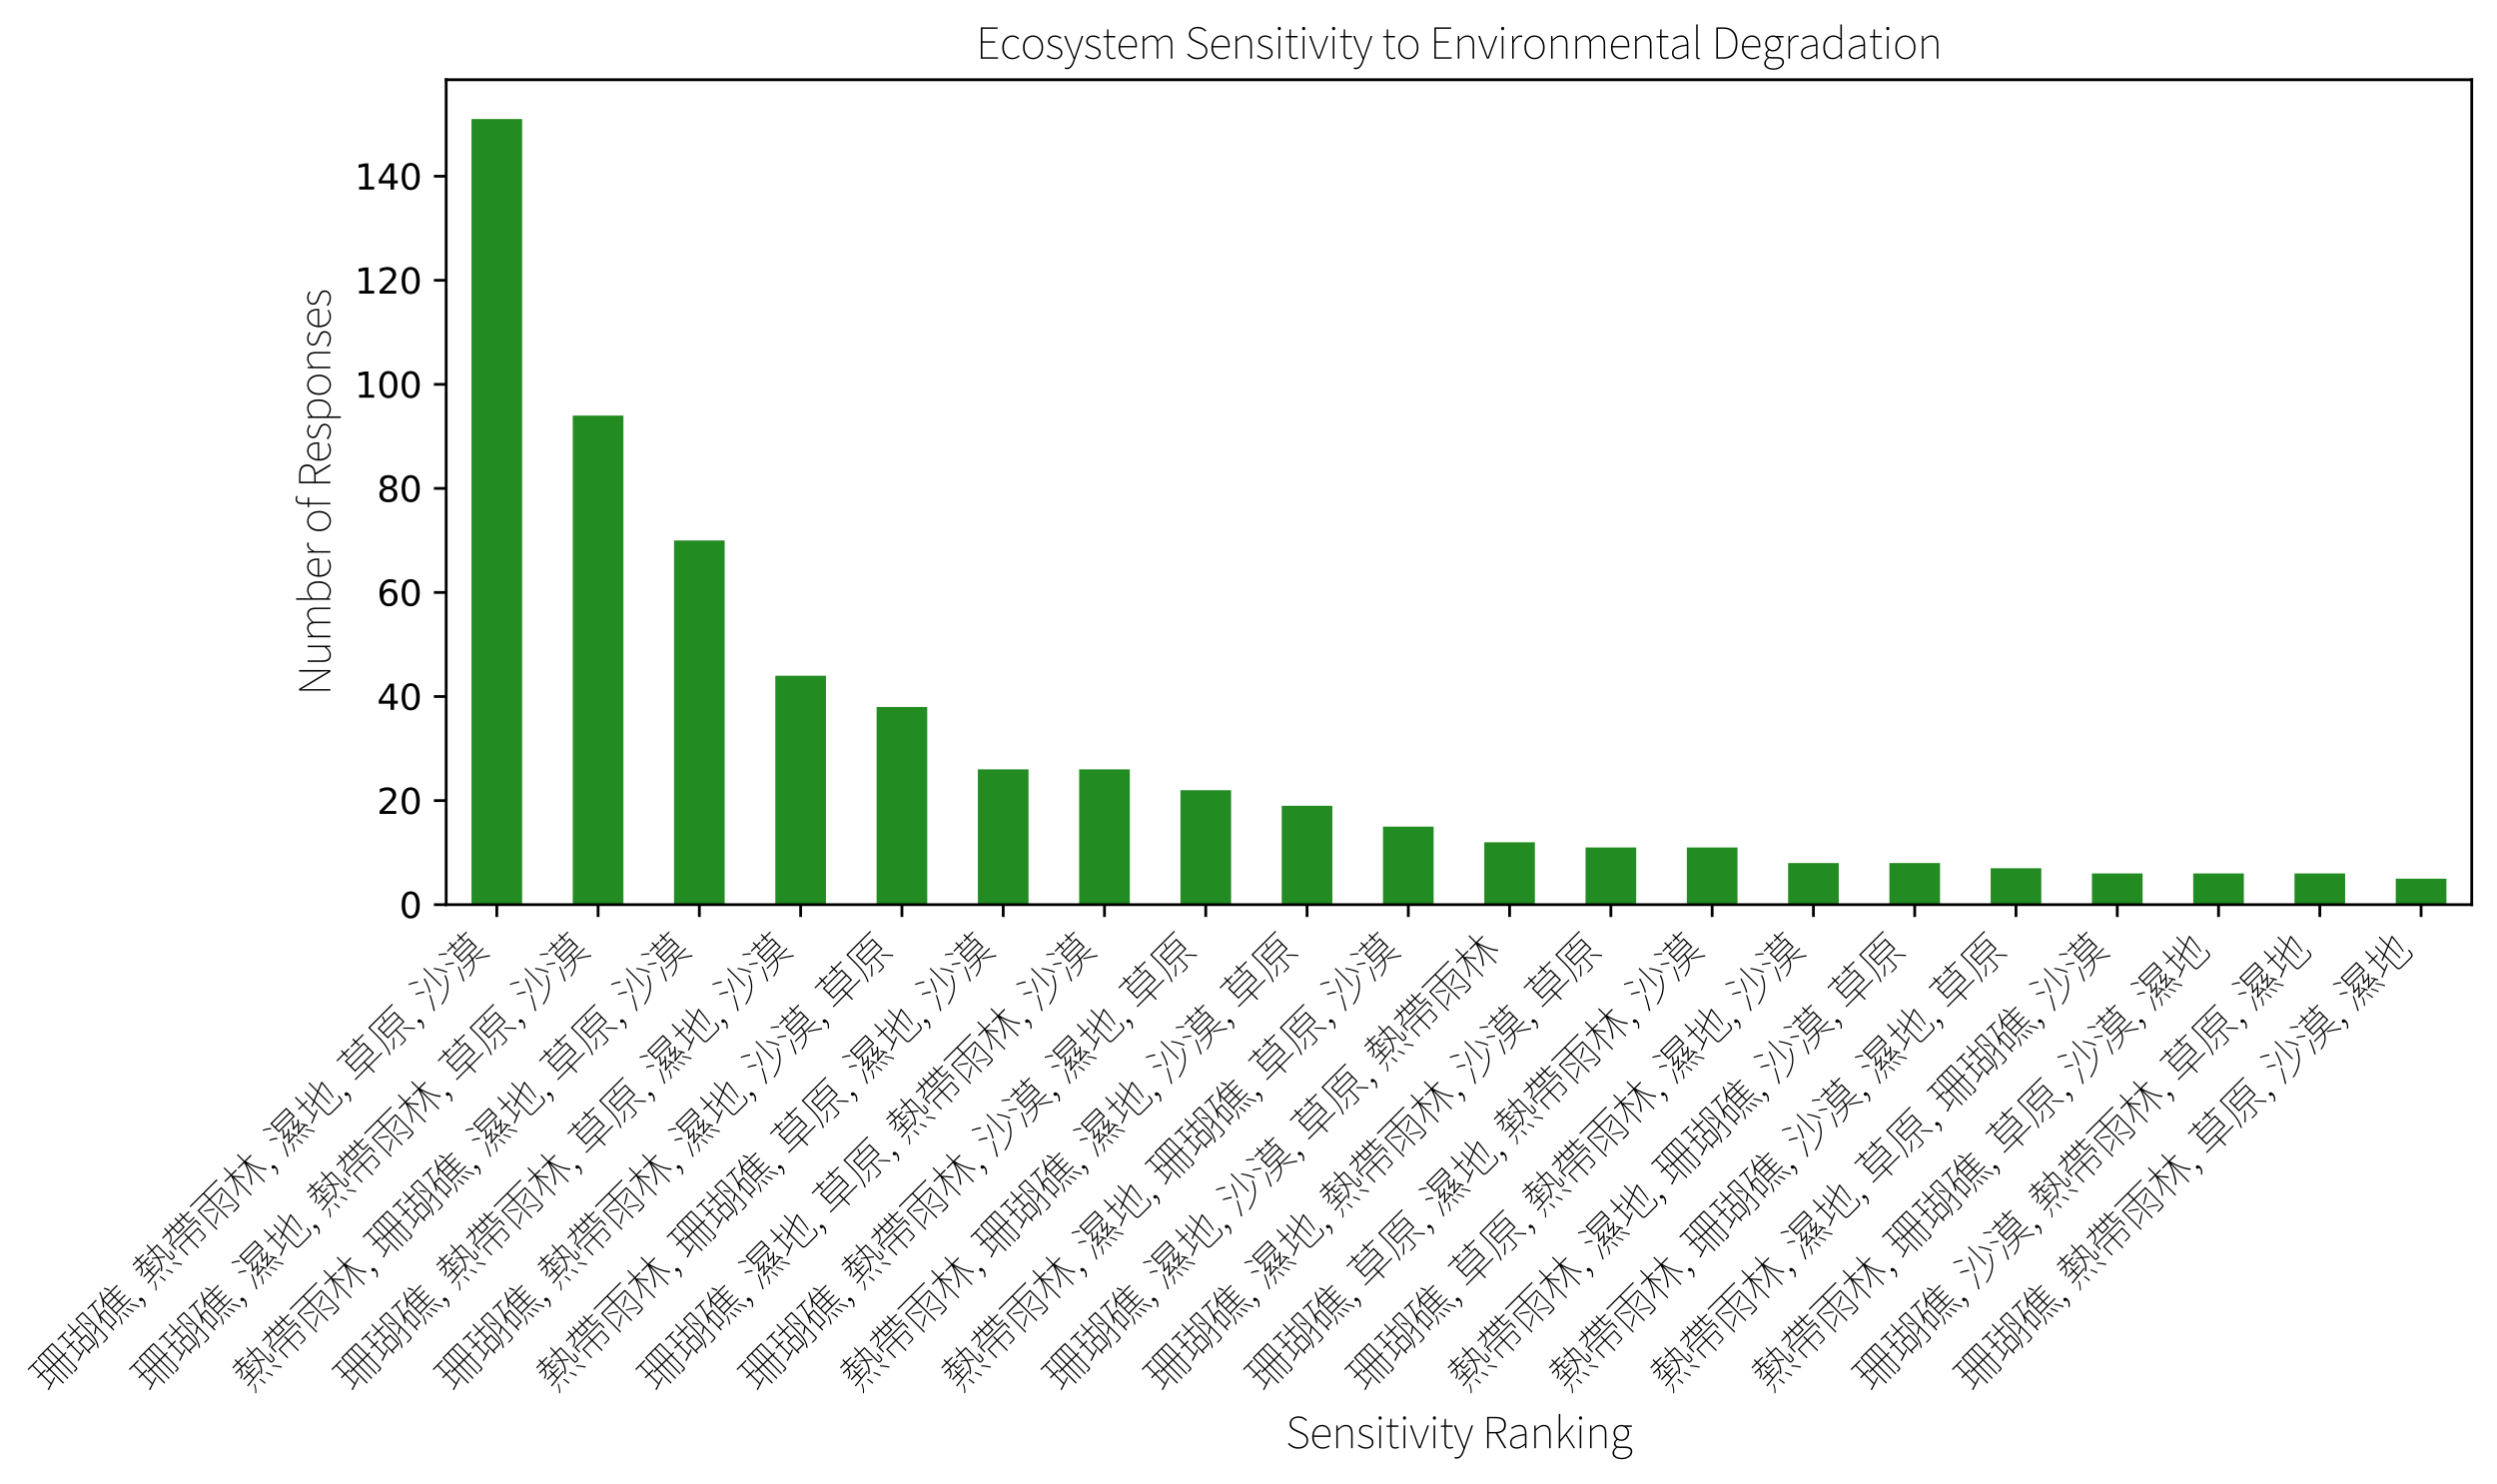 <?xml version="1.0" encoding="utf-8" standalone="no"?>
<!DOCTYPE svg PUBLIC "-//W3C//DTD SVG 1.1//EN"
  "http://www.w3.org/Graphics/SVG/1.1/DTD/svg11.dtd">
<svg xmlns:xlink="http://www.w3.org/1999/xlink" width="711.76pt" height="423.136pt" viewBox="0 0 711.76 423.136" xmlns="http://www.w3.org/2000/svg" version="1.1">
 <defs>
  <style type="text/css">*{stroke-linejoin: round; stroke-linecap: butt}</style>
 </defs>
 <g id="figure_1">
  <g id="patch_1">
   <path d="M 0 423.136 
L 711.76 423.136 
L 711.76 0 
L 0 0 
z
" style="fill: #ffffff"/>
  </g>
  <g id="axes_1">
   <g id="patch_2">
    <path d="M 127.179 257.91 
L 704.56 257.91 
L 704.56 22.729 
L 127.179 22.729 
z
" style="fill: #ffffff"/>
   </g>
   <g id="patch_3">
    <path d="M 134.396 257.91 
L 148.831 257.91 
L 148.831 33.928 
L 134.396 33.928 
z
" clip-path="url(#p80a9f72a79)" style="fill: #228b22"/>
   </g>
   <g id="patch_4">
    <path d="M 163.265 257.91 
L 177.7 257.91 
L 177.7 118.477 
L 163.265 118.477 
z
" clip-path="url(#p80a9f72a79)" style="fill: #228b22"/>
   </g>
   <g id="patch_5">
    <path d="M 192.134 257.91 
L 206.569 257.91 
L 206.569 154.077 
L 192.134 154.077 
z
" clip-path="url(#p80a9f72a79)" style="fill: #228b22"/>
   </g>
   <g id="patch_6">
    <path d="M 221.003 257.91 
L 235.438 257.91 
L 235.438 192.643 
L 221.003 192.643 
z
" clip-path="url(#p80a9f72a79)" style="fill: #228b22"/>
   </g>
   <g id="patch_7">
    <path d="M 249.872 257.91 
L 264.307 257.91 
L 264.307 201.543 
L 249.872 201.543 
z
" clip-path="url(#p80a9f72a79)" style="fill: #228b22"/>
   </g>
   <g id="patch_8">
    <path d="M 278.741 257.91 
L 293.176 257.91 
L 293.176 219.343 
L 278.741 219.343 
z
" clip-path="url(#p80a9f72a79)" style="fill: #228b22"/>
   </g>
   <g id="patch_9">
    <path d="M 307.611 257.91 
L 322.045 257.91 
L 322.045 219.343 
L 307.611 219.343 
z
" clip-path="url(#p80a9f72a79)" style="fill: #228b22"/>
   </g>
   <g id="patch_10">
    <path d="M 336.48 257.91 
L 350.914 257.91 
L 350.914 225.277 
L 336.48 225.277 
z
" clip-path="url(#p80a9f72a79)" style="fill: #228b22"/>
   </g>
   <g id="patch_11">
    <path d="M 365.349 257.91 
L 379.783 257.91 
L 379.783 229.727 
L 365.349 229.727 
z
" clip-path="url(#p80a9f72a79)" style="fill: #228b22"/>
   </g>
   <g id="patch_12">
    <path d="M 394.218 257.91 
L 408.652 257.91 
L 408.652 235.66 
L 394.218 235.66 
z
" clip-path="url(#p80a9f72a79)" style="fill: #228b22"/>
   </g>
   <g id="patch_13">
    <path d="M 423.087 257.91 
L 437.521 257.91 
L 437.521 240.11 
L 423.087 240.11 
z
" clip-path="url(#p80a9f72a79)" style="fill: #228b22"/>
   </g>
   <g id="patch_14">
    <path d="M 451.956 257.91 
L 466.39 257.91 
L 466.39 241.593 
L 451.956 241.593 
z
" clip-path="url(#p80a9f72a79)" style="fill: #228b22"/>
   </g>
   <g id="patch_15">
    <path d="M 480.825 257.91 
L 495.259 257.91 
L 495.259 241.593 
L 480.825 241.593 
z
" clip-path="url(#p80a9f72a79)" style="fill: #228b22"/>
   </g>
   <g id="patch_16">
    <path d="M 509.694 257.91 
L 524.128 257.91 
L 524.128 246.043 
L 509.694 246.043 
z
" clip-path="url(#p80a9f72a79)" style="fill: #228b22"/>
   </g>
   <g id="patch_17">
    <path d="M 538.563 257.91 
L 552.997 257.91 
L 552.997 246.043 
L 538.563 246.043 
z
" clip-path="url(#p80a9f72a79)" style="fill: #228b22"/>
   </g>
   <g id="patch_18">
    <path d="M 567.432 257.91 
L 581.866 257.91 
L 581.866 247.526 
L 567.432 247.526 
z
" clip-path="url(#p80a9f72a79)" style="fill: #228b22"/>
   </g>
   <g id="patch_19">
    <path d="M 596.301 257.91 
L 610.736 257.91 
L 610.736 249.01 
L 596.301 249.01 
z
" clip-path="url(#p80a9f72a79)" style="fill: #228b22"/>
   </g>
   <g id="patch_20">
    <path d="M 625.17 257.91 
L 639.605 257.91 
L 639.605 249.01 
L 625.17 249.01 
z
" clip-path="url(#p80a9f72a79)" style="fill: #228b22"/>
   </g>
   <g id="patch_21">
    <path d="M 654.039 257.91 
L 668.474 257.91 
L 668.474 249.01 
L 654.039 249.01 
z
" clip-path="url(#p80a9f72a79)" style="fill: #228b22"/>
   </g>
   <g id="patch_22">
    <path d="M 682.908 257.91 
L 697.343 257.91 
L 697.343 250.493 
L 682.908 250.493 
z
" clip-path="url(#p80a9f72a79)" style="fill: #228b22"/>
   </g>
   <g id="matplotlib.axis_1">
    <g id="xtick_1">
     <g id="line2d_1">
      <defs>
       <path id="m1d57e6deda" d="M 0 0 
L 0 3.5 
" style="stroke: #000000; stroke-width: 0.8"/>
      </defs>
      <g>
       <use xlink:href="#m1d57e6deda" x="141.613" y="257.91" style="stroke: #000000; stroke-width: 0.8"/>
      </g>
     </g>
     <g id="text_1">
      <!-- 珊瑚礁, 熱帶雨林, 濕地, 草原, 沙漠 -->
      <g transform="translate(13.938 397.262) rotate(-45) scale(0.12 -0.12)">
       <defs>
        <path id="NotoSansTC-Thin-73ca" d="M 314 4794 
L 2240 4794 
L 2240 4602 
L 314 4602 
L 314 4794 
z
M 442 2938 
L 2106 2938 
L 2106 2746 
L 442 2746 
L 442 2938 
z
M 1971 2586 
L 6099 2586 
L 6099 2400 
L 1971 2400 
L 1971 2586 
z
M 3482 4896 
L 3674 4896 
L 3674 -442 
L 3482 -442 
L 3482 4896 
z
M 4467 4896 
L 4653 4896 
L 4653 -442 
L 4467 -442 
L 4467 4896 
z
M 288 550 
Q 666 659 1194 825 
Q 1722 992 2272 1171 
L 2298 992 
Q 1773 826 1261 653 
Q 749 480 346 352 
L 288 550 
z
M 5478 4966 
L 5664 4966 
L 5664 -166 
Q 5664 -275 5635 -332 
Q 5606 -390 5536 -416 
Q 5459 -442 5328 -448 
Q 5197 -454 4998 -454 
Q 4992 -429 4979 -393 
Q 4966 -358 4950 -320 
Q 4934 -282 4922 -256 
Q 5088 -262 5219 -262 
Q 5350 -262 5395 -262 
Q 5446 -256 5462 -240 
Q 5478 -224 5478 -173 
L 5478 4966 
z
M 2522 4966 
L 5574 4966 
L 5574 4781 
L 2714 4781 
L 2714 -454 
L 2522 -454 
L 2522 4966 
z
M 1146 4717 
L 1331 4717 
L 1331 762 
L 1146 704 
L 1146 4717 
z
" transform="scale(0.016)"/>
        <path id="NotoSansTC-Thin-745a" d="M 2912 5286 
L 3098 5286 
L 3098 2240 
L 2912 2240 
L 2912 5286 
z
M 1984 3949 
L 4045 3949 
L 4045 3757 
L 1984 3757 
L 1984 3949 
z
M 4422 5043 
L 5754 5043 
L 5754 4858 
L 4422 4858 
L 4422 5043 
z
M 2208 2330 
L 2400 2330 
L 2400 -102 
L 2208 -102 
L 2208 2330 
z
M 2291 2330 
L 3840 2330 
L 3840 288 
L 2291 288 
L 2291 480 
L 3654 480 
L 3654 2138 
L 2291 2138 
L 2291 2330 
z
M 4333 5043 
L 4525 5043 
L 4525 2419 
Q 4525 2080 4499 1702 
Q 4474 1325 4397 944 
Q 4320 563 4173 208 
Q 4026 -147 3776 -448 
Q 3763 -429 3734 -406 
Q 3706 -384 3680 -361 
Q 3654 -339 3629 -326 
Q 3955 64 4102 531 
Q 4250 998 4291 1488 
Q 4333 1978 4333 2419 
L 4333 5043 
z
M 5664 5043 
L 5856 5043 
L 5856 -128 
Q 5856 -262 5811 -326 
Q 5766 -390 5670 -416 
Q 5574 -442 5379 -445 
Q 5184 -448 4838 -448 
Q 4832 -416 4809 -361 
Q 4787 -307 4762 -269 
Q 5043 -275 5257 -275 
Q 5472 -275 5536 -269 
Q 5606 -262 5635 -236 
Q 5664 -211 5664 -134 
L 5664 5043 
z
M 314 4813 
L 2016 4813 
L 2016 4621 
L 314 4621 
L 314 4813 
z
M 390 2950 
L 1920 2950 
L 1920 2758 
L 390 2758 
L 390 2950 
z
M 243 461 
Q 582 563 1040 723 
Q 1498 883 1984 1056 
L 2010 870 
Q 1555 710 1110 550 
Q 666 390 307 262 
L 243 461 
z
M 1075 4736 
L 1261 4736 
L 1261 698 
L 1075 621 
L 1075 4736 
z
M 4730 1504 
Q 4922 1632 5184 1814 
Q 5446 1997 5728 2202 
L 5798 2042 
Q 5562 1856 5328 1680 
Q 5094 1504 4870 1344 
L 4730 1504 
z
M 4781 3590 
L 4934 3667 
Q 5101 3488 5270 3270 
Q 5440 3053 5530 2899 
L 5357 2797 
Q 5274 2963 5107 3187 
Q 4941 3411 4781 3590 
z
" transform="scale(0.016)"/>
        <path id="NotoSansTC-Thin-7901" d="M 442 4915 
L 2278 4915 
L 2278 4730 
L 442 4730 
L 442 4915 
z
M 973 2970 
L 2163 2970 
L 2163 384 
L 973 384 
L 973 570 
L 1978 570 
L 1978 2778 
L 973 2778 
L 973 2970 
z
M 1274 4845 
L 1472 4813 
Q 1376 4218 1235 3664 
Q 1094 3110 912 2633 
Q 730 2157 486 1786 
Q 467 1805 435 1827 
Q 403 1850 371 1872 
Q 339 1894 314 1907 
Q 691 2438 921 3209 
Q 1152 3981 1274 4845 
z
M 877 2970 
L 1069 2970 
L 1069 -166 
L 877 -166 
L 877 2970 
z
M 2982 3347 
L 5837 3347 
L 5837 3162 
L 2982 3162 
L 2982 3347 
z
M 2982 2419 
L 5869 2419 
L 5869 2234 
L 2982 2234 
L 2982 2419 
z
M 4410 4198 
L 4602 4198 
L 4602 1376 
L 4410 1376 
L 4410 4198 
z
M 3386 5318 
L 3571 5274 
Q 3424 4883 3229 4508 
Q 3034 4134 2810 3811 
Q 2586 3488 2349 3232 
Q 2336 3251 2304 3270 
Q 2272 3290 2240 3312 
Q 2208 3334 2182 3347 
Q 2560 3718 2873 4236 
Q 3187 4755 3386 5318 
z
M 2982 832 
L 3142 762 
Q 3040 467 2873 115 
Q 2707 -237 2496 -480 
L 2336 -384 
Q 2477 -230 2598 -19 
Q 2720 192 2819 419 
Q 2918 646 2982 832 
z
M 3616 768 
L 3795 800 
Q 3885 531 3949 214 
Q 4013 -102 4019 -326 
L 3827 -365 
Q 3821 -141 3760 176 
Q 3699 493 3616 768 
z
M 4454 768 
L 4627 819 
Q 4774 563 4892 249 
Q 5011 -64 5056 -288 
L 4870 -346 
Q 4826 -122 4707 192 
Q 4589 506 4454 768 
z
M 5299 832 
L 5466 896 
Q 5600 704 5737 480 
Q 5875 256 5993 45 
Q 6112 -166 6182 -326 
L 6010 -416 
Q 5939 -250 5820 -32 
Q 5702 186 5564 413 
Q 5427 640 5299 832 
z
M 2950 1466 
L 6061 1466 
L 6061 1274 
L 2950 1274 
L 2950 1466 
z
M 4243 5248 
L 4422 5306 
Q 4531 5114 4633 4886 
Q 4736 4659 4787 4499 
L 4602 4422 
Q 4544 4589 4441 4819 
Q 4339 5050 4243 5248 
z
M 3059 4275 
L 6042 4275 
L 6042 4083 
L 3059 4083 
L 3059 992 
L 2874 992 
L 2874 4128 
L 3008 4275 
L 3059 4275 
z
" transform="scale(0.016)"/>
        <path id="NotoSansTC-Thin-2c" d="M 422 -1062 
L 339 -890 
Q 563 -762 707 -541 
Q 851 -320 851 -13 
L 755 371 
L 992 70 
Q 947 0 889 -22 
Q 832 -45 768 -45 
Q 659 -45 582 25 
Q 506 96 506 218 
Q 506 346 586 413 
Q 666 480 768 480 
Q 909 480 995 358 
Q 1082 237 1082 32 
Q 1082 -326 893 -611 
Q 704 -896 422 -1062 
z
" transform="scale(0.016)"/>
        <path id="NotoSansTC-Thin-20" transform="scale(0.016)"/>
        <path id="NotoSansTC-Thin-71b1" d="M 710 4742 
L 2976 4742 
L 2976 4557 
L 710 4557 
L 710 4742 
z
M 3322 4314 
L 5325 4314 
L 5325 4128 
L 3322 4128 
L 3322 4314 
z
M 442 3898 
L 3213 3898 
L 3213 3706 
L 442 3706 
L 442 3898 
z
M 1734 5267 
L 1920 5267 
L 1920 3827 
L 1734 3827 
L 1734 5267 
z
M 1734 2970 
L 1920 2970 
L 1920 1331 
L 1734 1331 
L 1734 2970 
z
M 621 2400 
L 3053 2400 
L 3053 2208 
L 621 2208 
L 621 2400 
z
M 371 1286 
Q 723 1318 1180 1366 
Q 1638 1414 2160 1472 
Q 2682 1530 3213 1587 
L 3213 1408 
Q 2701 1350 2192 1289 
Q 1683 1229 1225 1177 
Q 768 1126 403 1088 
L 371 1286 
z
M 4218 5318 
L 4403 5318 
Q 4390 4531 4348 3868 
Q 4307 3206 4185 2662 
Q 4064 2118 3817 1692 
Q 3571 1267 3142 966 
Q 3117 998 3069 1036 
Q 3021 1075 2982 1101 
Q 3405 1382 3648 1792 
Q 3891 2202 4009 2733 
Q 4128 3264 4169 3913 
Q 4211 4563 4218 5318 
z
M 3341 3302 
L 3456 3418 
Q 3725 3232 4016 3017 
Q 4307 2803 4572 2601 
Q 4838 2400 5011 2246 
L 4890 2099 
Q 4717 2253 4454 2464 
Q 4192 2675 3901 2896 
Q 3610 3117 3341 3302 
z
M 5242 4314 
L 5427 4314 
L 5427 1600 
Q 5427 1466 5433 1379 
Q 5440 1293 5466 1267 
Q 5498 1242 5568 1242 
Q 5600 1242 5651 1242 
Q 5702 1242 5747 1242 
Q 5843 1242 5882 1286 
Q 5926 1344 5946 1504 
Q 5958 1613 5961 1827 
Q 5965 2042 5965 2342 
Q 6003 2304 6054 2281 
Q 6106 2259 6150 2246 
Q 6150 2074 6144 1894 
Q 6138 1715 6131 1574 
Q 6125 1434 6112 1376 
Q 6086 1184 5990 1126 
Q 5952 1101 5897 1085 
Q 5843 1069 5773 1069 
Q 5734 1069 5660 1069 
Q 5587 1069 5555 1069 
Q 5498 1069 5434 1085 
Q 5370 1101 5318 1146 
Q 5267 1184 5254 1277 
Q 5242 1370 5242 1677 
L 5242 4314 
z
M 2285 634 
L 2458 640 
Q 2522 390 2563 105 
Q 2605 -179 2611 -365 
L 2419 -397 
Q 2419 -192 2380 96 
Q 2342 384 2285 634 
z
M 3629 653 
L 3802 691 
Q 3930 448 4048 153 
Q 4166 -141 4211 -333 
L 4026 -390 
Q 3981 -186 3869 108 
Q 3757 403 3629 653 
z
M 4998 678 
L 5165 755 
Q 5331 582 5494 377 
Q 5658 173 5798 -22 
Q 5939 -218 6022 -371 
L 5856 -454 
Q 5773 -301 5632 -102 
Q 5491 96 5328 301 
Q 5165 506 4998 678 
z
M 1229 742 
L 1389 691 
Q 1248 378 1033 61 
Q 819 -256 557 -461 
L 410 -384 
Q 666 -186 883 121 
Q 1101 429 1229 742 
z
M 1306 3776 
L 1498 3776 
Q 1459 3475 1344 3254 
Q 1229 3034 1017 2886 
Q 806 2739 474 2637 
Q 454 2675 416 2716 
Q 378 2758 346 2784 
Q 666 2874 864 3005 
Q 1062 3136 1168 3325 
Q 1274 3514 1306 3776 
z
M 2189 3814 
L 2381 3814 
L 2381 3238 
Q 2381 3117 2397 3078 
Q 2413 3040 2470 3040 
Q 2515 3040 2627 3040 
Q 2739 3040 2851 3040 
Q 2963 3040 3002 3040 
Q 3053 3040 3123 3046 
Q 3194 3053 3245 3059 
Q 3251 3027 3257 2969 
Q 3264 2912 3270 2880 
Q 3226 2867 3149 2864 
Q 3072 2861 3002 2861 
Q 2963 2861 2848 2861 
Q 2733 2861 2621 2861 
Q 2509 2861 2470 2861 
Q 2298 2861 2243 2944 
Q 2189 3027 2189 3245 
L 2189 3814 
z
" transform="scale(0.016)"/>
        <path id="NotoSansTC-Thin-5e36" d="M 576 2822 
L 5869 2822 
L 5869 1747 
L 5677 1747 
L 5677 2637 
L 768 2637 
L 768 1747 
L 576 1747 
L 576 2822 
z
M 2490 5190 
L 2682 5190 
L 2682 3379 
L 3731 3379 
L 3731 5190 
L 3923 5190 
L 3923 3194 
L 2490 3194 
L 2490 5190 
z
M 403 4467 
L 5997 4467 
L 5997 4282 
L 403 4282 
L 403 4467 
z
M 1562 5210 
L 1754 5210 
L 1754 4410 
Q 1754 4237 1715 4038 
Q 1677 3840 1555 3645 
Q 1434 3450 1194 3270 
Q 954 3091 550 2944 
Q 538 2982 506 3024 
Q 474 3066 442 3091 
Q 826 3213 1050 3373 
Q 1274 3533 1382 3712 
Q 1491 3891 1526 4070 
Q 1562 4250 1562 4410 
L 1562 5210 
z
M 3091 2496 
L 3283 2496 
L 3283 -435 
L 3091 -435 
L 3091 2496 
z
M 1216 1805 
L 5133 1805 
L 5133 1619 
L 1408 1619 
L 1408 -83 
L 1216 -83 
L 1216 1805 
z
M 5062 1805 
L 5248 1805 
L 5248 243 
Q 5248 141 5219 83 
Q 5190 26 5082 -6 
Q 4979 -32 4755 -35 
Q 4531 -38 4141 -38 
Q 4134 0 4112 45 
Q 4090 90 4064 134 
Q 4288 134 4467 131 
Q 4646 128 4771 131 
Q 4896 134 4941 134 
Q 5011 141 5036 163 
Q 5062 186 5062 237 
L 5062 1805 
z
M 4704 5210 
L 4896 5210 
L 4896 3526 
Q 4896 3398 4918 3360 
Q 4941 3322 5024 3322 
Q 5075 3322 5212 3322 
Q 5350 3322 5488 3322 
Q 5626 3322 5670 3322 
Q 5734 3322 5817 3325 
Q 5901 3328 5958 3334 
Q 5965 3302 5968 3248 
Q 5971 3194 5978 3162 
Q 5933 3155 5853 3152 
Q 5773 3149 5677 3149 
Q 5626 3149 5478 3149 
Q 5331 3149 5193 3149 
Q 5056 3149 5018 3149 
Q 4890 3149 4822 3181 
Q 4755 3213 4729 3299 
Q 4704 3386 4704 3533 
L 4704 5210 
z
" transform="scale(0.016)"/>
        <path id="NotoSansTC-Thin-96e8" d="M 3078 4845 
L 3270 4845 
L 3270 -384 
L 3078 -384 
L 3078 4845 
z
M 710 3603 
L 5606 3603 
L 5606 3411 
L 896 3411 
L 896 -435 
L 710 -435 
L 710 3603 
z
M 5510 3603 
L 5696 3603 
L 5696 -38 
Q 5696 -179 5651 -252 
Q 5606 -326 5485 -358 
Q 5363 -384 5094 -390 
Q 4826 -397 4416 -397 
Q 4410 -352 4387 -291 
Q 4365 -230 4333 -186 
Q 4589 -192 4800 -192 
Q 5011 -192 5158 -189 
Q 5306 -186 5363 -186 
Q 5453 -179 5481 -150 
Q 5510 -122 5510 -45 
L 5510 3603 
z
M 371 4883 
L 6022 4883 
L 6022 4691 
L 371 4691 
L 371 4883 
z
M 1146 410 
Q 1434 582 1846 854 
Q 2259 1126 2688 1408 
L 2746 1254 
Q 2362 986 1974 723 
Q 1587 461 1267 256 
L 1146 410 
z
M 1306 2803 
L 1434 2918 
Q 1651 2784 1894 2621 
Q 2138 2458 2355 2304 
Q 2573 2150 2720 2029 
L 2592 1888 
Q 2451 2010 2233 2170 
Q 2016 2330 1773 2499 
Q 1530 2669 1306 2803 
z
M 5056 2925 
L 5184 2778 
Q 4986 2618 4730 2451 
Q 4474 2285 4211 2137 
Q 3949 1990 3725 1875 
L 3629 2003 
Q 3846 2118 4108 2278 
Q 4371 2438 4624 2611 
Q 4877 2784 5056 2925 
z
M 3603 1293 
L 3718 1395 
Q 3974 1254 4252 1081 
Q 4531 909 4780 736 
Q 5030 563 5197 429 
L 5075 301 
Q 4915 435 4665 611 
Q 4416 787 4137 966 
Q 3859 1146 3603 1293 
z
" transform="scale(0.016)"/>
        <path id="NotoSansTC-Thin-6797" d="M 3206 3891 
L 5946 3891 
L 5946 3699 
L 3206 3699 
L 3206 3891 
z
M 4454 5318 
L 4640 5318 
L 4640 -435 
L 4454 -435 
L 4454 5318 
z
M 4403 3840 
L 4582 3782 
Q 4467 3328 4291 2864 
Q 4115 2400 3894 1965 
Q 3674 1530 3424 1168 
Q 3174 806 2925 557 
Q 2899 595 2854 643 
Q 2810 691 2778 717 
Q 3021 954 3264 1299 
Q 3507 1645 3728 2064 
Q 3949 2483 4125 2937 
Q 4301 3392 4403 3840 
z
M 4698 3840 
Q 4845 3245 5072 2656 
Q 5299 2067 5574 1580 
Q 5850 1094 6144 800 
Q 6106 774 6058 726 
Q 6010 678 5978 640 
Q 5690 966 5411 1475 
Q 5133 1984 4902 2585 
Q 4672 3187 4518 3789 
L 4698 3840 
z
M 390 3891 
L 2848 3891 
L 2848 3699 
L 390 3699 
L 390 3891 
z
M 1670 5318 
L 1856 5318 
L 1856 -435 
L 1670 -435 
L 1670 5318 
z
M 1645 3814 
L 1811 3757 
Q 1709 3366 1549 2950 
Q 1389 2534 1197 2137 
Q 1005 1741 797 1405 
Q 589 1069 384 838 
Q 358 870 316 915 
Q 275 960 243 986 
Q 448 1210 653 1530 
Q 858 1850 1050 2230 
Q 1242 2611 1395 3017 
Q 1549 3424 1645 3814 
z
M 1850 3539 
Q 1914 3482 2029 3354 
Q 2144 3226 2285 3066 
Q 2426 2906 2566 2742 
Q 2707 2579 2819 2451 
Q 2931 2323 2982 2259 
L 2822 2093 
Q 2752 2202 2605 2387 
Q 2458 2573 2285 2781 
Q 2112 2989 1958 3168 
Q 1805 3347 1722 3430 
L 1850 3539 
z
" transform="scale(0.016)"/>
        <path id="NotoSansTC-Thin-6fd5" d="M 2374 4090 
L 2374 3456 
L 5338 3456 
L 5338 4090 
L 2374 4090 
z
M 2374 4902 
L 2374 4282 
L 5338 4282 
L 5338 4902 
L 2374 4902 
z
M 2182 5088 
L 5530 5088 
L 5530 3270 
L 2182 3270 
L 2182 5088 
z
M 3187 691 
L 3354 723 
Q 3443 467 3507 160 
Q 3571 -147 3590 -365 
L 3411 -403 
Q 3392 -179 3331 128 
Q 3270 435 3187 691 
z
M 4160 691 
L 4314 742 
Q 4461 493 4595 192 
Q 4730 -109 4794 -320 
L 4621 -384 
Q 4570 -166 4435 138 
Q 4301 442 4160 691 
z
M 5165 768 
L 5312 838 
Q 5466 653 5616 432 
Q 5766 211 5891 3 
Q 6016 -205 6086 -371 
L 5926 -448 
Q 5856 -282 5734 -70 
Q 5613 141 5462 361 
Q 5312 582 5165 768 
z
M 2387 781 
L 2541 704 
Q 2419 435 2236 112 
Q 2054 -211 1830 -435 
L 1677 -339 
Q 1830 -198 1964 -3 
Q 2099 192 2204 400 
Q 2310 608 2387 781 
z
M 3200 1779 
L 3360 1850 
Q 3501 1651 3622 1401 
Q 3744 1152 3802 973 
L 3635 890 
Q 3578 1075 3456 1324 
Q 3334 1574 3200 1779 
z
M 2016 2003 
Q 2010 2042 1987 2109 
Q 1965 2176 1946 2214 
Q 2010 2227 2061 2265 
Q 2112 2304 2170 2368 
Q 2221 2413 2323 2537 
Q 2426 2662 2547 2835 
Q 2669 3008 2752 3187 
L 2950 3098 
Q 2778 2810 2579 2560 
Q 2381 2310 2195 2138 
L 2195 2131 
Q 2195 2131 2169 2121 
Q 2144 2112 2105 2093 
Q 2067 2074 2041 2051 
Q 2016 2029 2016 2003 
z
M 2016 2003 
L 2016 2170 
L 2163 2240 
L 3181 2298 
Q 3174 2259 3171 2204 
Q 3168 2150 3174 2118 
Q 2707 2086 2470 2067 
Q 2234 2048 2144 2035 
Q 2054 2022 2016 2003 
z
M 2048 1005 
Q 2042 1043 2022 1110 
Q 2003 1178 1978 1222 
Q 2054 1229 2147 1296 
Q 2240 1363 2349 1466 
Q 2426 1536 2608 1725 
Q 2790 1914 3008 2173 
Q 3226 2432 3405 2701 
L 3603 2598 
Q 3270 2170 2924 1789 
Q 2579 1408 2234 1139 
L 2234 1133 
Q 2234 1133 2205 1123 
Q 2176 1114 2141 1094 
Q 2106 1075 2077 1052 
Q 2048 1030 2048 1005 
z
M 2048 1005 
L 2048 1171 
L 2195 1254 
L 3584 1389 
Q 3578 1350 3578 1296 
Q 3578 1242 3578 1210 
Q 3098 1158 2806 1126 
Q 2515 1094 2361 1072 
Q 2208 1050 2144 1034 
Q 2080 1018 2048 1005 
z
M 5293 1779 
L 5446 1856 
Q 5613 1645 5760 1392 
Q 5907 1139 5978 954 
L 5811 864 
Q 5741 1056 5597 1312 
Q 5453 1568 5293 1779 
z
M 3994 1978 
Q 3987 2016 3968 2083 
Q 3949 2150 3930 2189 
Q 3987 2202 4038 2237 
Q 4090 2272 4154 2336 
Q 4198 2381 4297 2502 
Q 4397 2624 4512 2793 
Q 4627 2963 4710 3136 
L 4915 3046 
Q 4736 2771 4550 2524 
Q 4365 2278 4179 2112 
L 4179 2106 
Q 4179 2106 4150 2096 
Q 4122 2086 4086 2067 
Q 4051 2048 4022 2025 
Q 3994 2003 3994 1978 
z
M 3994 1978 
L 3994 2144 
L 4147 2214 
L 5165 2272 
Q 5158 2234 5155 2179 
Q 5152 2125 5158 2093 
Q 4691 2061 4454 2041 
Q 4218 2022 4125 2009 
Q 4032 1997 3994 1978 
z
M 4026 979 
Q 4019 1018 4000 1088 
Q 3981 1158 3962 1197 
Q 4032 1203 4128 1270 
Q 4224 1338 4333 1440 
Q 4416 1510 4601 1699 
Q 4787 1888 5008 2147 
Q 5229 2406 5414 2675 
L 5606 2573 
Q 5274 2144 4922 1763 
Q 4570 1382 4218 1114 
L 4218 1107 
Q 4218 1107 4189 1097 
Q 4160 1088 4121 1069 
Q 4083 1050 4054 1027 
Q 4026 1005 4026 979 
z
M 4026 979 
L 4026 1152 
L 4186 1229 
L 5696 1382 
Q 5690 1338 5690 1283 
Q 5690 1229 5696 1197 
Q 5171 1139 4854 1104 
Q 4538 1069 4371 1049 
Q 4205 1030 4134 1014 
Q 4064 998 4026 979 
z
M 646 5094 
L 749 5235 
Q 934 5152 1132 5040 
Q 1331 4928 1507 4806 
Q 1683 4685 1792 4576 
L 1696 4403 
Q 1587 4518 1411 4643 
Q 1235 4768 1036 4886 
Q 838 5005 646 5094 
z
M 307 3354 
L 403 3501 
Q 589 3424 784 3318 
Q 979 3213 1148 3097 
Q 1318 2982 1427 2880 
L 1331 2714 
Q 1222 2816 1049 2934 
Q 877 3053 685 3161 
Q 493 3270 307 3354 
z
M 493 -166 
Q 646 83 828 432 
Q 1011 781 1200 1165 
Q 1389 1549 1542 1901 
L 1670 1773 
Q 1523 1440 1344 1065 
Q 1165 691 982 332 
Q 800 -26 640 -307 
L 493 -166 
z
" transform="scale(0.016)"/>
        <path id="NotoSansTC-Thin-5730" d="M 384 3718 
L 2221 3718 
L 2221 3533 
L 384 3533 
L 384 3718 
z
M 1242 5254 
L 1434 5254 
L 1434 1190 
L 1242 1190 
L 1242 5254 
z
M 288 870 
Q 538 966 861 1100 
Q 1184 1235 1545 1388 
Q 1907 1542 2272 1696 
L 2310 1517 
Q 1792 1293 1280 1072 
Q 768 851 365 685 
L 288 870 
z
M 4179 5318 
L 4365 5318 
L 4365 915 
L 4179 915 
L 4179 5318 
z
M 2048 2611 
L 5626 4109 
L 5709 3942 
L 2125 2438 
L 2048 2611 
z
M 2797 4742 
L 2989 4742 
L 2989 320 
Q 2989 160 3033 67 
Q 3078 -26 3196 -64 
Q 3315 -102 3546 -102 
Q 3616 -102 3792 -102 
Q 3968 -102 4201 -102 
Q 4435 -102 4672 -102 
Q 4909 -102 5101 -102 
Q 5293 -102 5389 -102 
Q 5594 -102 5693 -16 
Q 5792 70 5833 291 
Q 5875 512 5894 915 
Q 5939 883 5990 860 
Q 6042 838 6086 832 
Q 6061 403 6006 160 
Q 5952 -83 5805 -185 
Q 5658 -288 5363 -288 
Q 5318 -288 5139 -288 
Q 4960 -288 4713 -288 
Q 4467 -288 4220 -288 
Q 3974 -288 3795 -288 
Q 3616 -288 3578 -288 
Q 3283 -288 3110 -237 
Q 2938 -186 2867 -51 
Q 2797 83 2797 333 
L 2797 4742 
z
M 5562 3974 
L 5491 3974 
L 5626 4109 
L 5779 4051 
L 5760 4000 
Q 5722 3539 5661 3020 
Q 5600 2502 5526 2022 
Q 5453 1542 5363 1197 
L 5203 1248 
Q 5261 1504 5315 1837 
Q 5370 2170 5418 2538 
Q 5466 2906 5501 3277 
Q 5536 3648 5562 3974 
z
" transform="scale(0.016)"/>
        <path id="NotoSansTC-Thin-8349" d="M 384 890 
L 6035 890 
L 6035 704 
L 384 704 
L 384 890 
z
M 3085 1741 
L 3277 1741 
L 3277 -461 
L 3085 -461 
L 3085 1741 
z
M 1414 2630 
L 1414 1805 
L 5005 1805 
L 5005 2630 
L 1414 2630 
z
M 1414 3629 
L 1414 2816 
L 5005 2816 
L 5005 3629 
L 1414 3629 
z
M 1222 3814 
L 5197 3814 
L 5197 1619 
L 1222 1619 
L 1222 3814 
z
M 435 4781 
L 3008 4781 
L 3008 4595 
L 435 4595 
L 435 4781 
z
M 1894 5318 
L 2086 5318 
L 2086 3968 
L 1894 3968 
L 1894 5318 
z
M 4320 5312 
L 4512 5312 
L 4512 3962 
L 4320 3962 
L 4320 5312 
z
M 3392 4781 
L 5997 4781 
L 5997 4595 
L 3392 4595 
L 3392 4781 
z
" transform="scale(0.016)"/>
        <path id="NotoSansTC-Thin-539f" d="M 1069 4890 
L 5984 4890 
L 5984 4698 
L 1069 4698 
L 1069 4890 
z
M 966 4890 
L 1158 4890 
L 1158 3123 
Q 1158 2746 1136 2304 
Q 1114 1862 1040 1401 
Q 966 941 828 496 
Q 691 51 461 -333 
Q 448 -314 419 -291 
Q 390 -269 361 -246 
Q 333 -224 307 -218 
Q 531 160 662 585 
Q 794 1011 861 1456 
Q 928 1901 947 2326 
Q 966 2752 966 3123 
L 966 4890 
z
M 2080 2675 
L 2080 1882 
L 5222 1882 
L 5222 2675 
L 2080 2675 
z
M 2080 3642 
L 2080 2861 
L 5222 2861 
L 5222 3642 
L 2080 3642 
z
M 1888 3827 
L 5408 3827 
L 5408 1696 
L 1888 1696 
L 1888 3827 
z
M 3539 1869 
L 3725 1869 
L 3725 -141 
Q 3725 -262 3686 -320 
Q 3648 -378 3546 -410 
Q 3437 -435 3203 -435 
Q 2970 -435 2566 -435 
Q 2560 -403 2534 -355 
Q 2509 -307 2483 -262 
Q 2842 -269 3085 -272 
Q 3328 -275 3405 -269 
Q 3488 -262 3513 -236 
Q 3539 -211 3539 -147 
L 3539 1869 
z
M 3552 4563 
L 3744 4506 
Q 3661 4307 3568 4086 
Q 3475 3866 3386 3699 
L 3226 3744 
Q 3315 3917 3408 4150 
Q 3501 4384 3552 4563 
z
M 4506 1133 
L 4653 1216 
Q 4870 1018 5104 784 
Q 5338 550 5546 326 
Q 5754 102 5888 -58 
L 5734 -173 
Q 5600 -6 5392 221 
Q 5184 448 4950 688 
Q 4717 928 4506 1133 
z
M 2458 1248 
L 2643 1184 
Q 2470 960 2265 720 
Q 2061 480 1856 259 
Q 1651 38 1466 -134 
Q 1446 -122 1414 -99 
Q 1382 -77 1350 -54 
Q 1318 -32 1293 -19 
Q 1594 243 1907 582 
Q 2221 922 2458 1248 
z
" transform="scale(0.016)"/>
        <path id="NotoSansTC-Thin-6c99" d="M 2842 4166 
L 3034 4128 
Q 2931 3744 2793 3363 
Q 2656 2982 2502 2649 
Q 2349 2317 2182 2054 
Q 2163 2067 2131 2083 
Q 2099 2099 2067 2115 
Q 2035 2131 2003 2138 
Q 2182 2400 2336 2729 
Q 2490 3059 2618 3427 
Q 2746 3795 2842 4166 
z
M 4928 4179 
L 5088 4250 
Q 5299 3974 5494 3651 
Q 5690 3328 5850 3017 
Q 6010 2707 6093 2464 
L 5914 2394 
Q 5830 2637 5673 2947 
Q 5517 3258 5325 3581 
Q 5133 3904 4928 4179 
z
M 5370 2362 
L 5549 2291 
Q 5318 1587 4873 1036 
Q 4429 486 3757 105 
Q 3085 -275 2150 -486 
Q 2131 -448 2099 -403 
Q 2067 -358 2035 -326 
Q 2957 -122 3619 246 
Q 4282 614 4710 1145 
Q 5139 1677 5370 2362 
z
M 3859 5293 
L 4045 5293 
L 4045 1594 
L 3859 1594 
L 3859 5293 
z
M 627 5107 
L 749 5235 
Q 966 5146 1196 5027 
Q 1427 4909 1635 4781 
Q 1843 4653 1978 4544 
L 1856 4384 
Q 1722 4493 1517 4624 
Q 1312 4755 1078 4883 
Q 845 5011 627 5107 
z
M 314 3354 
L 435 3488 
Q 640 3398 861 3280 
Q 1082 3162 1277 3040 
Q 1472 2918 1600 2810 
L 1478 2656 
Q 1350 2758 1155 2883 
Q 960 3008 742 3133 
Q 525 3258 314 3354 
z
M 518 -224 
Q 691 26 908 381 
Q 1126 736 1344 1129 
Q 1562 1523 1741 1882 
L 1875 1760 
Q 1709 1421 1501 1037 
Q 1293 653 1078 291 
Q 864 -70 678 -358 
L 518 -224 
z
" transform="scale(0.016)"/>
        <path id="NotoSansTC-Thin-6f20" d="M 1984 4691 
L 3910 4691 
L 3910 4506 
L 1984 4506 
L 1984 4691 
z
M 1830 1235 
L 6074 1235 
L 6074 1050 
L 1830 1050 
L 1830 1235 
z
M 3014 5312 
L 3200 5312 
L 3200 3904 
L 3014 3904 
L 3014 5312 
z
M 4704 5312 
L 4896 5312 
L 4896 3904 
L 4704 3904 
L 4704 5312 
z
M 2522 2758 
L 2522 2112 
L 5376 2112 
L 5376 2758 
L 2522 2758 
z
M 2522 3584 
L 2522 2950 
L 5376 2950 
L 5376 3584 
L 2522 3584 
z
M 2336 3770 
L 5562 3770 
L 5562 1926 
L 2336 1926 
L 2336 3770 
z
M 3853 1971 
L 4045 1971 
Q 3987 1478 3849 1084 
Q 3712 691 3459 393 
Q 3206 96 2790 -115 
Q 2374 -326 1760 -461 
Q 1747 -429 1712 -377 
Q 1677 -326 1645 -301 
Q 2253 -179 2656 19 
Q 3059 218 3302 499 
Q 3546 781 3670 1149 
Q 3795 1517 3853 1971 
z
M 4115 4691 
L 6042 4691 
L 6042 4506 
L 4115 4506 
L 4115 4691 
z
M 4134 781 
L 4243 915 
Q 4557 736 4893 521 
Q 5229 307 5529 102 
Q 5830 -102 6029 -256 
L 5920 -422 
Q 5722 -262 5421 -51 
Q 5120 160 4781 381 
Q 4442 602 4134 781 
z
M 627 5107 
L 755 5222 
Q 922 5101 1107 4960 
Q 1293 4819 1456 4684 
Q 1619 4550 1728 4448 
L 1606 4307 
Q 1498 4416 1331 4553 
Q 1165 4691 982 4838 
Q 800 4986 627 5107 
z
M 314 3354 
L 435 3482 
Q 621 3373 819 3238 
Q 1018 3104 1200 2976 
Q 1382 2848 1498 2752 
L 1389 2605 
Q 1267 2701 1084 2832 
Q 902 2963 700 3100 
Q 499 3238 314 3354 
z
M 474 -224 
Q 621 32 797 387 
Q 973 742 1149 1132 
Q 1325 1523 1472 1882 
L 1613 1766 
Q 1478 1434 1308 1050 
Q 1139 666 966 304 
Q 794 -58 640 -346 
L 474 -224 
z
" transform="scale(0.016)"/>
       </defs>
       <use xlink:href="#NotoSansTC-Thin-73ca"/>
       <use xlink:href="#NotoSansTC-Thin-745a" x="100"/>
       <use xlink:href="#NotoSansTC-Thin-7901" x="200"/>
       <use xlink:href="#NotoSansTC-Thin-2c" x="300"/>
       <use xlink:href="#NotoSansTC-Thin-20" x="323.1"/>
       <use xlink:href="#NotoSansTC-Thin-71b1" x="345.1"/>
       <use xlink:href="#NotoSansTC-Thin-5e36" x="445.1"/>
       <use xlink:href="#NotoSansTC-Thin-96e8" x="545.1"/>
       <use xlink:href="#NotoSansTC-Thin-6797" x="645.1"/>
       <use xlink:href="#NotoSansTC-Thin-2c" x="745.1"/>
       <use xlink:href="#NotoSansTC-Thin-20" x="768.2"/>
       <use xlink:href="#NotoSansTC-Thin-6fd5" x="790.2"/>
       <use xlink:href="#NotoSansTC-Thin-5730" x="890.2"/>
       <use xlink:href="#NotoSansTC-Thin-2c" x="990.2"/>
       <use xlink:href="#NotoSansTC-Thin-20" x="1013.3"/>
       <use xlink:href="#NotoSansTC-Thin-8349" x="1035.3"/>
       <use xlink:href="#NotoSansTC-Thin-539f" x="1135.3"/>
       <use xlink:href="#NotoSansTC-Thin-2c" x="1235.3"/>
       <use xlink:href="#NotoSansTC-Thin-20" x="1258.4"/>
       <use xlink:href="#NotoSansTC-Thin-6c99" x="1280.4"/>
       <use xlink:href="#NotoSansTC-Thin-6f20" x="1380.4"/>
      </g>
     </g>
    </g>
    <g id="xtick_2">
     <g id="line2d_2">
      <g>
       <use xlink:href="#m1d57e6deda" x="170.483" y="257.91" style="stroke: #000000; stroke-width: 0.8"/>
      </g>
     </g>
     <g id="text_2">
      <!-- 珊瑚礁, 濕地, 熱帶雨林, 草原, 沙漠 -->
      <g transform="translate(42.807 397.262) rotate(-45) scale(0.12 -0.12)">
       <use xlink:href="#NotoSansTC-Thin-73ca"/>
       <use xlink:href="#NotoSansTC-Thin-745a" x="100"/>
       <use xlink:href="#NotoSansTC-Thin-7901" x="200"/>
       <use xlink:href="#NotoSansTC-Thin-2c" x="300"/>
       <use xlink:href="#NotoSansTC-Thin-20" x="323.1"/>
       <use xlink:href="#NotoSansTC-Thin-6fd5" x="345.1"/>
       <use xlink:href="#NotoSansTC-Thin-5730" x="445.1"/>
       <use xlink:href="#NotoSansTC-Thin-2c" x="545.1"/>
       <use xlink:href="#NotoSansTC-Thin-20" x="568.2"/>
       <use xlink:href="#NotoSansTC-Thin-71b1" x="590.2"/>
       <use xlink:href="#NotoSansTC-Thin-5e36" x="690.2"/>
       <use xlink:href="#NotoSansTC-Thin-96e8" x="790.2"/>
       <use xlink:href="#NotoSansTC-Thin-6797" x="890.2"/>
       <use xlink:href="#NotoSansTC-Thin-2c" x="990.2"/>
       <use xlink:href="#NotoSansTC-Thin-20" x="1013.3"/>
       <use xlink:href="#NotoSansTC-Thin-8349" x="1035.3"/>
       <use xlink:href="#NotoSansTC-Thin-539f" x="1135.3"/>
       <use xlink:href="#NotoSansTC-Thin-2c" x="1235.3"/>
       <use xlink:href="#NotoSansTC-Thin-20" x="1258.4"/>
       <use xlink:href="#NotoSansTC-Thin-6c99" x="1280.4"/>
       <use xlink:href="#NotoSansTC-Thin-6f20" x="1380.4"/>
      </g>
     </g>
    </g>
    <g id="xtick_3">
     <g id="line2d_3">
      <g>
       <use xlink:href="#m1d57e6deda" x="199.352" y="257.91" style="stroke: #000000; stroke-width: 0.8"/>
      </g>
     </g>
     <g id="text_3">
      <!-- 熱帶雨林, 珊瑚礁, 濕地, 草原, 沙漠 -->
      <g transform="translate(71.676 397.262) rotate(-45) scale(0.12 -0.12)">
       <use xlink:href="#NotoSansTC-Thin-71b1"/>
       <use xlink:href="#NotoSansTC-Thin-5e36" x="100"/>
       <use xlink:href="#NotoSansTC-Thin-96e8" x="200"/>
       <use xlink:href="#NotoSansTC-Thin-6797" x="300"/>
       <use xlink:href="#NotoSansTC-Thin-2c" x="400"/>
       <use xlink:href="#NotoSansTC-Thin-20" x="423.1"/>
       <use xlink:href="#NotoSansTC-Thin-73ca" x="445.1"/>
       <use xlink:href="#NotoSansTC-Thin-745a" x="545.1"/>
       <use xlink:href="#NotoSansTC-Thin-7901" x="645.1"/>
       <use xlink:href="#NotoSansTC-Thin-2c" x="745.1"/>
       <use xlink:href="#NotoSansTC-Thin-20" x="768.2"/>
       <use xlink:href="#NotoSansTC-Thin-6fd5" x="790.2"/>
       <use xlink:href="#NotoSansTC-Thin-5730" x="890.2"/>
       <use xlink:href="#NotoSansTC-Thin-2c" x="990.2"/>
       <use xlink:href="#NotoSansTC-Thin-20" x="1013.3"/>
       <use xlink:href="#NotoSansTC-Thin-8349" x="1035.3"/>
       <use xlink:href="#NotoSansTC-Thin-539f" x="1135.3"/>
       <use xlink:href="#NotoSansTC-Thin-2c" x="1235.3"/>
       <use xlink:href="#NotoSansTC-Thin-20" x="1258.4"/>
       <use xlink:href="#NotoSansTC-Thin-6c99" x="1280.4"/>
       <use xlink:href="#NotoSansTC-Thin-6f20" x="1380.4"/>
      </g>
     </g>
    </g>
    <g id="xtick_4">
     <g id="line2d_4">
      <g>
       <use xlink:href="#m1d57e6deda" x="228.221" y="257.91" style="stroke: #000000; stroke-width: 0.8"/>
      </g>
     </g>
     <g id="text_4">
      <!-- 珊瑚礁, 熱帶雨林, 草原, 濕地, 沙漠 -->
      <g transform="translate(100.545 397.262) rotate(-45) scale(0.12 -0.12)">
       <use xlink:href="#NotoSansTC-Thin-73ca"/>
       <use xlink:href="#NotoSansTC-Thin-745a" x="100"/>
       <use xlink:href="#NotoSansTC-Thin-7901" x="200"/>
       <use xlink:href="#NotoSansTC-Thin-2c" x="300"/>
       <use xlink:href="#NotoSansTC-Thin-20" x="323.1"/>
       <use xlink:href="#NotoSansTC-Thin-71b1" x="345.1"/>
       <use xlink:href="#NotoSansTC-Thin-5e36" x="445.1"/>
       <use xlink:href="#NotoSansTC-Thin-96e8" x="545.1"/>
       <use xlink:href="#NotoSansTC-Thin-6797" x="645.1"/>
       <use xlink:href="#NotoSansTC-Thin-2c" x="745.1"/>
       <use xlink:href="#NotoSansTC-Thin-20" x="768.2"/>
       <use xlink:href="#NotoSansTC-Thin-8349" x="790.2"/>
       <use xlink:href="#NotoSansTC-Thin-539f" x="890.2"/>
       <use xlink:href="#NotoSansTC-Thin-2c" x="990.2"/>
       <use xlink:href="#NotoSansTC-Thin-20" x="1013.3"/>
       <use xlink:href="#NotoSansTC-Thin-6fd5" x="1035.3"/>
       <use xlink:href="#NotoSansTC-Thin-5730" x="1135.3"/>
       <use xlink:href="#NotoSansTC-Thin-2c" x="1235.3"/>
       <use xlink:href="#NotoSansTC-Thin-20" x="1258.4"/>
       <use xlink:href="#NotoSansTC-Thin-6c99" x="1280.4"/>
       <use xlink:href="#NotoSansTC-Thin-6f20" x="1380.4"/>
      </g>
     </g>
    </g>
    <g id="xtick_5">
     <g id="line2d_5">
      <g>
       <use xlink:href="#m1d57e6deda" x="257.09" y="257.91" style="stroke: #000000; stroke-width: 0.8"/>
      </g>
     </g>
     <g id="text_5">
      <!-- 珊瑚礁, 熱帶雨林, 濕地, 沙漠, 草原 -->
      <g transform="translate(129.414 397.262) rotate(-45) scale(0.12 -0.12)">
       <use xlink:href="#NotoSansTC-Thin-73ca"/>
       <use xlink:href="#NotoSansTC-Thin-745a" x="100"/>
       <use xlink:href="#NotoSansTC-Thin-7901" x="200"/>
       <use xlink:href="#NotoSansTC-Thin-2c" x="300"/>
       <use xlink:href="#NotoSansTC-Thin-20" x="323.1"/>
       <use xlink:href="#NotoSansTC-Thin-71b1" x="345.1"/>
       <use xlink:href="#NotoSansTC-Thin-5e36" x="445.1"/>
       <use xlink:href="#NotoSansTC-Thin-96e8" x="545.1"/>
       <use xlink:href="#NotoSansTC-Thin-6797" x="645.1"/>
       <use xlink:href="#NotoSansTC-Thin-2c" x="745.1"/>
       <use xlink:href="#NotoSansTC-Thin-20" x="768.2"/>
       <use xlink:href="#NotoSansTC-Thin-6fd5" x="790.2"/>
       <use xlink:href="#NotoSansTC-Thin-5730" x="890.2"/>
       <use xlink:href="#NotoSansTC-Thin-2c" x="990.2"/>
       <use xlink:href="#NotoSansTC-Thin-20" x="1013.3"/>
       <use xlink:href="#NotoSansTC-Thin-6c99" x="1035.3"/>
       <use xlink:href="#NotoSansTC-Thin-6f20" x="1135.3"/>
       <use xlink:href="#NotoSansTC-Thin-2c" x="1235.3"/>
       <use xlink:href="#NotoSansTC-Thin-20" x="1258.4"/>
       <use xlink:href="#NotoSansTC-Thin-8349" x="1280.4"/>
       <use xlink:href="#NotoSansTC-Thin-539f" x="1380.4"/>
      </g>
     </g>
    </g>
    <g id="xtick_6">
     <g id="line2d_6">
      <g>
       <use xlink:href="#m1d57e6deda" x="285.959" y="257.91" style="stroke: #000000; stroke-width: 0.8"/>
      </g>
     </g>
     <g id="text_6">
      <!-- 熱帶雨林, 珊瑚礁, 草原, 濕地, 沙漠 -->
      <g transform="translate(158.283 397.262) rotate(-45) scale(0.12 -0.12)">
       <use xlink:href="#NotoSansTC-Thin-71b1"/>
       <use xlink:href="#NotoSansTC-Thin-5e36" x="100"/>
       <use xlink:href="#NotoSansTC-Thin-96e8" x="200"/>
       <use xlink:href="#NotoSansTC-Thin-6797" x="300"/>
       <use xlink:href="#NotoSansTC-Thin-2c" x="400"/>
       <use xlink:href="#NotoSansTC-Thin-20" x="423.1"/>
       <use xlink:href="#NotoSansTC-Thin-73ca" x="445.1"/>
       <use xlink:href="#NotoSansTC-Thin-745a" x="545.1"/>
       <use xlink:href="#NotoSansTC-Thin-7901" x="645.1"/>
       <use xlink:href="#NotoSansTC-Thin-2c" x="745.1"/>
       <use xlink:href="#NotoSansTC-Thin-20" x="768.2"/>
       <use xlink:href="#NotoSansTC-Thin-8349" x="790.2"/>
       <use xlink:href="#NotoSansTC-Thin-539f" x="890.2"/>
       <use xlink:href="#NotoSansTC-Thin-2c" x="990.2"/>
       <use xlink:href="#NotoSansTC-Thin-20" x="1013.3"/>
       <use xlink:href="#NotoSansTC-Thin-6fd5" x="1035.3"/>
       <use xlink:href="#NotoSansTC-Thin-5730" x="1135.3"/>
       <use xlink:href="#NotoSansTC-Thin-2c" x="1235.3"/>
       <use xlink:href="#NotoSansTC-Thin-20" x="1258.4"/>
       <use xlink:href="#NotoSansTC-Thin-6c99" x="1280.4"/>
       <use xlink:href="#NotoSansTC-Thin-6f20" x="1380.4"/>
      </g>
     </g>
    </g>
    <g id="xtick_7">
     <g id="line2d_7">
      <g>
       <use xlink:href="#m1d57e6deda" x="314.828" y="257.91" style="stroke: #000000; stroke-width: 0.8"/>
      </g>
     </g>
     <g id="text_7">
      <!-- 珊瑚礁, 濕地, 草原, 熱帶雨林, 沙漠 -->
      <g transform="translate(187.152 397.262) rotate(-45) scale(0.12 -0.12)">
       <use xlink:href="#NotoSansTC-Thin-73ca"/>
       <use xlink:href="#NotoSansTC-Thin-745a" x="100"/>
       <use xlink:href="#NotoSansTC-Thin-7901" x="200"/>
       <use xlink:href="#NotoSansTC-Thin-2c" x="300"/>
       <use xlink:href="#NotoSansTC-Thin-20" x="323.1"/>
       <use xlink:href="#NotoSansTC-Thin-6fd5" x="345.1"/>
       <use xlink:href="#NotoSansTC-Thin-5730" x="445.1"/>
       <use xlink:href="#NotoSansTC-Thin-2c" x="545.1"/>
       <use xlink:href="#NotoSansTC-Thin-20" x="568.2"/>
       <use xlink:href="#NotoSansTC-Thin-8349" x="590.2"/>
       <use xlink:href="#NotoSansTC-Thin-539f" x="690.2"/>
       <use xlink:href="#NotoSansTC-Thin-2c" x="790.2"/>
       <use xlink:href="#NotoSansTC-Thin-20" x="813.3"/>
       <use xlink:href="#NotoSansTC-Thin-71b1" x="835.3"/>
       <use xlink:href="#NotoSansTC-Thin-5e36" x="935.3"/>
       <use xlink:href="#NotoSansTC-Thin-96e8" x="1035.3"/>
       <use xlink:href="#NotoSansTC-Thin-6797" x="1135.3"/>
       <use xlink:href="#NotoSansTC-Thin-2c" x="1235.3"/>
       <use xlink:href="#NotoSansTC-Thin-20" x="1258.4"/>
       <use xlink:href="#NotoSansTC-Thin-6c99" x="1280.4"/>
       <use xlink:href="#NotoSansTC-Thin-6f20" x="1380.4"/>
      </g>
     </g>
    </g>
    <g id="xtick_8">
     <g id="line2d_8">
      <g>
       <use xlink:href="#m1d57e6deda" x="343.697" y="257.91" style="stroke: #000000; stroke-width: 0.8"/>
      </g>
     </g>
     <g id="text_8">
      <!-- 珊瑚礁, 熱帶雨林, 沙漠, 濕地, 草原 -->
      <g transform="translate(216.021 397.262) rotate(-45) scale(0.12 -0.12)">
       <use xlink:href="#NotoSansTC-Thin-73ca"/>
       <use xlink:href="#NotoSansTC-Thin-745a" x="100"/>
       <use xlink:href="#NotoSansTC-Thin-7901" x="200"/>
       <use xlink:href="#NotoSansTC-Thin-2c" x="300"/>
       <use xlink:href="#NotoSansTC-Thin-20" x="323.1"/>
       <use xlink:href="#NotoSansTC-Thin-71b1" x="345.1"/>
       <use xlink:href="#NotoSansTC-Thin-5e36" x="445.1"/>
       <use xlink:href="#NotoSansTC-Thin-96e8" x="545.1"/>
       <use xlink:href="#NotoSansTC-Thin-6797" x="645.1"/>
       <use xlink:href="#NotoSansTC-Thin-2c" x="745.1"/>
       <use xlink:href="#NotoSansTC-Thin-20" x="768.2"/>
       <use xlink:href="#NotoSansTC-Thin-6c99" x="790.2"/>
       <use xlink:href="#NotoSansTC-Thin-6f20" x="890.2"/>
       <use xlink:href="#NotoSansTC-Thin-2c" x="990.2"/>
       <use xlink:href="#NotoSansTC-Thin-20" x="1013.3"/>
       <use xlink:href="#NotoSansTC-Thin-6fd5" x="1035.3"/>
       <use xlink:href="#NotoSansTC-Thin-5730" x="1135.3"/>
       <use xlink:href="#NotoSansTC-Thin-2c" x="1235.3"/>
       <use xlink:href="#NotoSansTC-Thin-20" x="1258.4"/>
       <use xlink:href="#NotoSansTC-Thin-8349" x="1280.4"/>
       <use xlink:href="#NotoSansTC-Thin-539f" x="1380.4"/>
      </g>
     </g>
    </g>
    <g id="xtick_9">
     <g id="line2d_9">
      <g>
       <use xlink:href="#m1d57e6deda" x="372.566" y="257.91" style="stroke: #000000; stroke-width: 0.8"/>
      </g>
     </g>
     <g id="text_9">
      <!-- 熱帶雨林, 珊瑚礁, 濕地, 沙漠, 草原 -->
      <g transform="translate(244.89 397.262) rotate(-45) scale(0.12 -0.12)">
       <use xlink:href="#NotoSansTC-Thin-71b1"/>
       <use xlink:href="#NotoSansTC-Thin-5e36" x="100"/>
       <use xlink:href="#NotoSansTC-Thin-96e8" x="200"/>
       <use xlink:href="#NotoSansTC-Thin-6797" x="300"/>
       <use xlink:href="#NotoSansTC-Thin-2c" x="400"/>
       <use xlink:href="#NotoSansTC-Thin-20" x="423.1"/>
       <use xlink:href="#NotoSansTC-Thin-73ca" x="445.1"/>
       <use xlink:href="#NotoSansTC-Thin-745a" x="545.1"/>
       <use xlink:href="#NotoSansTC-Thin-7901" x="645.1"/>
       <use xlink:href="#NotoSansTC-Thin-2c" x="745.1"/>
       <use xlink:href="#NotoSansTC-Thin-20" x="768.2"/>
       <use xlink:href="#NotoSansTC-Thin-6fd5" x="790.2"/>
       <use xlink:href="#NotoSansTC-Thin-5730" x="890.2"/>
       <use xlink:href="#NotoSansTC-Thin-2c" x="990.2"/>
       <use xlink:href="#NotoSansTC-Thin-20" x="1013.3"/>
       <use xlink:href="#NotoSansTC-Thin-6c99" x="1035.3"/>
       <use xlink:href="#NotoSansTC-Thin-6f20" x="1135.3"/>
       <use xlink:href="#NotoSansTC-Thin-2c" x="1235.3"/>
       <use xlink:href="#NotoSansTC-Thin-20" x="1258.4"/>
       <use xlink:href="#NotoSansTC-Thin-8349" x="1280.4"/>
       <use xlink:href="#NotoSansTC-Thin-539f" x="1380.4"/>
      </g>
     </g>
    </g>
    <g id="xtick_10">
     <g id="line2d_10">
      <g>
       <use xlink:href="#m1d57e6deda" x="401.435" y="257.91" style="stroke: #000000; stroke-width: 0.8"/>
      </g>
     </g>
     <g id="text_10">
      <!-- 熱帶雨林, 濕地, 珊瑚礁, 草原, 沙漠 -->
      <g transform="translate(273.759 397.262) rotate(-45) scale(0.12 -0.12)">
       <use xlink:href="#NotoSansTC-Thin-71b1"/>
       <use xlink:href="#NotoSansTC-Thin-5e36" x="100"/>
       <use xlink:href="#NotoSansTC-Thin-96e8" x="200"/>
       <use xlink:href="#NotoSansTC-Thin-6797" x="300"/>
       <use xlink:href="#NotoSansTC-Thin-2c" x="400"/>
       <use xlink:href="#NotoSansTC-Thin-20" x="423.1"/>
       <use xlink:href="#NotoSansTC-Thin-6fd5" x="445.1"/>
       <use xlink:href="#NotoSansTC-Thin-5730" x="545.1"/>
       <use xlink:href="#NotoSansTC-Thin-2c" x="645.1"/>
       <use xlink:href="#NotoSansTC-Thin-20" x="668.2"/>
       <use xlink:href="#NotoSansTC-Thin-73ca" x="690.2"/>
       <use xlink:href="#NotoSansTC-Thin-745a" x="790.2"/>
       <use xlink:href="#NotoSansTC-Thin-7901" x="890.2"/>
       <use xlink:href="#NotoSansTC-Thin-2c" x="990.2"/>
       <use xlink:href="#NotoSansTC-Thin-20" x="1013.3"/>
       <use xlink:href="#NotoSansTC-Thin-8349" x="1035.3"/>
       <use xlink:href="#NotoSansTC-Thin-539f" x="1135.3"/>
       <use xlink:href="#NotoSansTC-Thin-2c" x="1235.3"/>
       <use xlink:href="#NotoSansTC-Thin-20" x="1258.4"/>
       <use xlink:href="#NotoSansTC-Thin-6c99" x="1280.4"/>
       <use xlink:href="#NotoSansTC-Thin-6f20" x="1380.4"/>
      </g>
     </g>
    </g>
    <g id="xtick_11">
     <g id="line2d_11">
      <g>
       <use xlink:href="#m1d57e6deda" x="430.304" y="257.91" style="stroke: #000000; stroke-width: 0.8"/>
      </g>
     </g>
     <g id="text_11">
      <!-- 珊瑚礁, 濕地, 沙漠, 草原, 熱帶雨林 -->
      <g transform="translate(302.628 397.262) rotate(-45) scale(0.12 -0.12)">
       <use xlink:href="#NotoSansTC-Thin-73ca"/>
       <use xlink:href="#NotoSansTC-Thin-745a" x="100"/>
       <use xlink:href="#NotoSansTC-Thin-7901" x="200"/>
       <use xlink:href="#NotoSansTC-Thin-2c" x="300"/>
       <use xlink:href="#NotoSansTC-Thin-20" x="323.1"/>
       <use xlink:href="#NotoSansTC-Thin-6fd5" x="345.1"/>
       <use xlink:href="#NotoSansTC-Thin-5730" x="445.1"/>
       <use xlink:href="#NotoSansTC-Thin-2c" x="545.1"/>
       <use xlink:href="#NotoSansTC-Thin-20" x="568.2"/>
       <use xlink:href="#NotoSansTC-Thin-6c99" x="590.2"/>
       <use xlink:href="#NotoSansTC-Thin-6f20" x="690.2"/>
       <use xlink:href="#NotoSansTC-Thin-2c" x="790.2"/>
       <use xlink:href="#NotoSansTC-Thin-20" x="813.3"/>
       <use xlink:href="#NotoSansTC-Thin-8349" x="835.3"/>
       <use xlink:href="#NotoSansTC-Thin-539f" x="935.3"/>
       <use xlink:href="#NotoSansTC-Thin-2c" x="1035.3"/>
       <use xlink:href="#NotoSansTC-Thin-20" x="1058.4"/>
       <use xlink:href="#NotoSansTC-Thin-71b1" x="1080.4"/>
       <use xlink:href="#NotoSansTC-Thin-5e36" x="1180.4"/>
       <use xlink:href="#NotoSansTC-Thin-96e8" x="1280.4"/>
       <use xlink:href="#NotoSansTC-Thin-6797" x="1380.4"/>
      </g>
     </g>
    </g>
    <g id="xtick_12">
     <g id="line2d_12">
      <g>
       <use xlink:href="#m1d57e6deda" x="459.173" y="257.91" style="stroke: #000000; stroke-width: 0.8"/>
      </g>
     </g>
     <g id="text_12">
      <!-- 珊瑚礁, 濕地, 熱帶雨林, 沙漠, 草原 -->
      <g transform="translate(331.497 397.262) rotate(-45) scale(0.12 -0.12)">
       <use xlink:href="#NotoSansTC-Thin-73ca"/>
       <use xlink:href="#NotoSansTC-Thin-745a" x="100"/>
       <use xlink:href="#NotoSansTC-Thin-7901" x="200"/>
       <use xlink:href="#NotoSansTC-Thin-2c" x="300"/>
       <use xlink:href="#NotoSansTC-Thin-20" x="323.1"/>
       <use xlink:href="#NotoSansTC-Thin-6fd5" x="345.1"/>
       <use xlink:href="#NotoSansTC-Thin-5730" x="445.1"/>
       <use xlink:href="#NotoSansTC-Thin-2c" x="545.1"/>
       <use xlink:href="#NotoSansTC-Thin-20" x="568.2"/>
       <use xlink:href="#NotoSansTC-Thin-71b1" x="590.2"/>
       <use xlink:href="#NotoSansTC-Thin-5e36" x="690.2"/>
       <use xlink:href="#NotoSansTC-Thin-96e8" x="790.2"/>
       <use xlink:href="#NotoSansTC-Thin-6797" x="890.2"/>
       <use xlink:href="#NotoSansTC-Thin-2c" x="990.2"/>
       <use xlink:href="#NotoSansTC-Thin-20" x="1013.3"/>
       <use xlink:href="#NotoSansTC-Thin-6c99" x="1035.3"/>
       <use xlink:href="#NotoSansTC-Thin-6f20" x="1135.3"/>
       <use xlink:href="#NotoSansTC-Thin-2c" x="1235.3"/>
       <use xlink:href="#NotoSansTC-Thin-20" x="1258.4"/>
       <use xlink:href="#NotoSansTC-Thin-8349" x="1280.4"/>
       <use xlink:href="#NotoSansTC-Thin-539f" x="1380.4"/>
      </g>
     </g>
    </g>
    <g id="xtick_13">
     <g id="line2d_13">
      <g>
       <use xlink:href="#m1d57e6deda" x="488.042" y="257.91" style="stroke: #000000; stroke-width: 0.8"/>
      </g>
     </g>
     <g id="text_13">
      <!-- 珊瑚礁, 草原, 濕地, 熱帶雨林, 沙漠 -->
      <g transform="translate(360.366 397.262) rotate(-45) scale(0.12 -0.12)">
       <use xlink:href="#NotoSansTC-Thin-73ca"/>
       <use xlink:href="#NotoSansTC-Thin-745a" x="100"/>
       <use xlink:href="#NotoSansTC-Thin-7901" x="200"/>
       <use xlink:href="#NotoSansTC-Thin-2c" x="300"/>
       <use xlink:href="#NotoSansTC-Thin-20" x="323.1"/>
       <use xlink:href="#NotoSansTC-Thin-8349" x="345.1"/>
       <use xlink:href="#NotoSansTC-Thin-539f" x="445.1"/>
       <use xlink:href="#NotoSansTC-Thin-2c" x="545.1"/>
       <use xlink:href="#NotoSansTC-Thin-20" x="568.2"/>
       <use xlink:href="#NotoSansTC-Thin-6fd5" x="590.2"/>
       <use xlink:href="#NotoSansTC-Thin-5730" x="690.2"/>
       <use xlink:href="#NotoSansTC-Thin-2c" x="790.2"/>
       <use xlink:href="#NotoSansTC-Thin-20" x="813.3"/>
       <use xlink:href="#NotoSansTC-Thin-71b1" x="835.3"/>
       <use xlink:href="#NotoSansTC-Thin-5e36" x="935.3"/>
       <use xlink:href="#NotoSansTC-Thin-96e8" x="1035.3"/>
       <use xlink:href="#NotoSansTC-Thin-6797" x="1135.3"/>
       <use xlink:href="#NotoSansTC-Thin-2c" x="1235.3"/>
       <use xlink:href="#NotoSansTC-Thin-20" x="1258.4"/>
       <use xlink:href="#NotoSansTC-Thin-6c99" x="1280.4"/>
       <use xlink:href="#NotoSansTC-Thin-6f20" x="1380.4"/>
      </g>
     </g>
    </g>
    <g id="xtick_14">
     <g id="line2d_14">
      <g>
       <use xlink:href="#m1d57e6deda" x="516.911" y="257.91" style="stroke: #000000; stroke-width: 0.8"/>
      </g>
     </g>
     <g id="text_14">
      <!-- 珊瑚礁, 草原, 熱帶雨林, 濕地, 沙漠 -->
      <g transform="translate(389.235 397.262) rotate(-45) scale(0.12 -0.12)">
       <use xlink:href="#NotoSansTC-Thin-73ca"/>
       <use xlink:href="#NotoSansTC-Thin-745a" x="100"/>
       <use xlink:href="#NotoSansTC-Thin-7901" x="200"/>
       <use xlink:href="#NotoSansTC-Thin-2c" x="300"/>
       <use xlink:href="#NotoSansTC-Thin-20" x="323.1"/>
       <use xlink:href="#NotoSansTC-Thin-8349" x="345.1"/>
       <use xlink:href="#NotoSansTC-Thin-539f" x="445.1"/>
       <use xlink:href="#NotoSansTC-Thin-2c" x="545.1"/>
       <use xlink:href="#NotoSansTC-Thin-20" x="568.2"/>
       <use xlink:href="#NotoSansTC-Thin-71b1" x="590.2"/>
       <use xlink:href="#NotoSansTC-Thin-5e36" x="690.2"/>
       <use xlink:href="#NotoSansTC-Thin-96e8" x="790.2"/>
       <use xlink:href="#NotoSansTC-Thin-6797" x="890.2"/>
       <use xlink:href="#NotoSansTC-Thin-2c" x="990.2"/>
       <use xlink:href="#NotoSansTC-Thin-20" x="1013.3"/>
       <use xlink:href="#NotoSansTC-Thin-6fd5" x="1035.3"/>
       <use xlink:href="#NotoSansTC-Thin-5730" x="1135.3"/>
       <use xlink:href="#NotoSansTC-Thin-2c" x="1235.3"/>
       <use xlink:href="#NotoSansTC-Thin-20" x="1258.4"/>
       <use xlink:href="#NotoSansTC-Thin-6c99" x="1280.4"/>
       <use xlink:href="#NotoSansTC-Thin-6f20" x="1380.4"/>
      </g>
     </g>
    </g>
    <g id="xtick_15">
     <g id="line2d_15">
      <g>
       <use xlink:href="#m1d57e6deda" x="545.78" y="257.91" style="stroke: #000000; stroke-width: 0.8"/>
      </g>
     </g>
     <g id="text_15">
      <!-- 熱帶雨林, 濕地, 珊瑚礁, 沙漠, 草原 -->
      <g transform="translate(418.105 397.262) rotate(-45) scale(0.12 -0.12)">
       <use xlink:href="#NotoSansTC-Thin-71b1"/>
       <use xlink:href="#NotoSansTC-Thin-5e36" x="100"/>
       <use xlink:href="#NotoSansTC-Thin-96e8" x="200"/>
       <use xlink:href="#NotoSansTC-Thin-6797" x="300"/>
       <use xlink:href="#NotoSansTC-Thin-2c" x="400"/>
       <use xlink:href="#NotoSansTC-Thin-20" x="423.1"/>
       <use xlink:href="#NotoSansTC-Thin-6fd5" x="445.1"/>
       <use xlink:href="#NotoSansTC-Thin-5730" x="545.1"/>
       <use xlink:href="#NotoSansTC-Thin-2c" x="645.1"/>
       <use xlink:href="#NotoSansTC-Thin-20" x="668.2"/>
       <use xlink:href="#NotoSansTC-Thin-73ca" x="690.2"/>
       <use xlink:href="#NotoSansTC-Thin-745a" x="790.2"/>
       <use xlink:href="#NotoSansTC-Thin-7901" x="890.2"/>
       <use xlink:href="#NotoSansTC-Thin-2c" x="990.2"/>
       <use xlink:href="#NotoSansTC-Thin-20" x="1013.3"/>
       <use xlink:href="#NotoSansTC-Thin-6c99" x="1035.3"/>
       <use xlink:href="#NotoSansTC-Thin-6f20" x="1135.3"/>
       <use xlink:href="#NotoSansTC-Thin-2c" x="1235.3"/>
       <use xlink:href="#NotoSansTC-Thin-20" x="1258.4"/>
       <use xlink:href="#NotoSansTC-Thin-8349" x="1280.4"/>
       <use xlink:href="#NotoSansTC-Thin-539f" x="1380.4"/>
      </g>
     </g>
    </g>
    <g id="xtick_16">
     <g id="line2d_16">
      <g>
       <use xlink:href="#m1d57e6deda" x="574.649" y="257.91" style="stroke: #000000; stroke-width: 0.8"/>
      </g>
     </g>
     <g id="text_16">
      <!-- 熱帶雨林, 珊瑚礁, 沙漠, 濕地, 草原 -->
      <g transform="translate(446.974 397.262) rotate(-45) scale(0.12 -0.12)">
       <use xlink:href="#NotoSansTC-Thin-71b1"/>
       <use xlink:href="#NotoSansTC-Thin-5e36" x="100"/>
       <use xlink:href="#NotoSansTC-Thin-96e8" x="200"/>
       <use xlink:href="#NotoSansTC-Thin-6797" x="300"/>
       <use xlink:href="#NotoSansTC-Thin-2c" x="400"/>
       <use xlink:href="#NotoSansTC-Thin-20" x="423.1"/>
       <use xlink:href="#NotoSansTC-Thin-73ca" x="445.1"/>
       <use xlink:href="#NotoSansTC-Thin-745a" x="545.1"/>
       <use xlink:href="#NotoSansTC-Thin-7901" x="645.1"/>
       <use xlink:href="#NotoSansTC-Thin-2c" x="745.1"/>
       <use xlink:href="#NotoSansTC-Thin-20" x="768.2"/>
       <use xlink:href="#NotoSansTC-Thin-6c99" x="790.2"/>
       <use xlink:href="#NotoSansTC-Thin-6f20" x="890.2"/>
       <use xlink:href="#NotoSansTC-Thin-2c" x="990.2"/>
       <use xlink:href="#NotoSansTC-Thin-20" x="1013.3"/>
       <use xlink:href="#NotoSansTC-Thin-6fd5" x="1035.3"/>
       <use xlink:href="#NotoSansTC-Thin-5730" x="1135.3"/>
       <use xlink:href="#NotoSansTC-Thin-2c" x="1235.3"/>
       <use xlink:href="#NotoSansTC-Thin-20" x="1258.4"/>
       <use xlink:href="#NotoSansTC-Thin-8349" x="1280.4"/>
       <use xlink:href="#NotoSansTC-Thin-539f" x="1380.4"/>
      </g>
     </g>
    </g>
    <g id="xtick_17">
     <g id="line2d_17">
      <g>
       <use xlink:href="#m1d57e6deda" x="603.518" y="257.91" style="stroke: #000000; stroke-width: 0.8"/>
      </g>
     </g>
     <g id="text_17">
      <!-- 熱帶雨林, 濕地, 草原, 珊瑚礁, 沙漠 -->
      <g transform="translate(475.843 397.262) rotate(-45) scale(0.12 -0.12)">
       <use xlink:href="#NotoSansTC-Thin-71b1"/>
       <use xlink:href="#NotoSansTC-Thin-5e36" x="100"/>
       <use xlink:href="#NotoSansTC-Thin-96e8" x="200"/>
       <use xlink:href="#NotoSansTC-Thin-6797" x="300"/>
       <use xlink:href="#NotoSansTC-Thin-2c" x="400"/>
       <use xlink:href="#NotoSansTC-Thin-20" x="423.1"/>
       <use xlink:href="#NotoSansTC-Thin-6fd5" x="445.1"/>
       <use xlink:href="#NotoSansTC-Thin-5730" x="545.1"/>
       <use xlink:href="#NotoSansTC-Thin-2c" x="645.1"/>
       <use xlink:href="#NotoSansTC-Thin-20" x="668.2"/>
       <use xlink:href="#NotoSansTC-Thin-8349" x="690.2"/>
       <use xlink:href="#NotoSansTC-Thin-539f" x="790.2"/>
       <use xlink:href="#NotoSansTC-Thin-2c" x="890.2"/>
       <use xlink:href="#NotoSansTC-Thin-20" x="913.3"/>
       <use xlink:href="#NotoSansTC-Thin-73ca" x="935.3"/>
       <use xlink:href="#NotoSansTC-Thin-745a" x="1035.3"/>
       <use xlink:href="#NotoSansTC-Thin-7901" x="1135.3"/>
       <use xlink:href="#NotoSansTC-Thin-2c" x="1235.3"/>
       <use xlink:href="#NotoSansTC-Thin-20" x="1258.4"/>
       <use xlink:href="#NotoSansTC-Thin-6c99" x="1280.4"/>
       <use xlink:href="#NotoSansTC-Thin-6f20" x="1380.4"/>
      </g>
     </g>
    </g>
    <g id="xtick_18">
     <g id="line2d_18">
      <g>
       <use xlink:href="#m1d57e6deda" x="632.387" y="257.91" style="stroke: #000000; stroke-width: 0.8"/>
      </g>
     </g>
     <g id="text_18">
      <!-- 熱帶雨林, 珊瑚礁, 草原, 沙漠, 濕地 -->
      <g transform="translate(504.712 397.262) rotate(-45) scale(0.12 -0.12)">
       <use xlink:href="#NotoSansTC-Thin-71b1"/>
       <use xlink:href="#NotoSansTC-Thin-5e36" x="100"/>
       <use xlink:href="#NotoSansTC-Thin-96e8" x="200"/>
       <use xlink:href="#NotoSansTC-Thin-6797" x="300"/>
       <use xlink:href="#NotoSansTC-Thin-2c" x="400"/>
       <use xlink:href="#NotoSansTC-Thin-20" x="423.1"/>
       <use xlink:href="#NotoSansTC-Thin-73ca" x="445.1"/>
       <use xlink:href="#NotoSansTC-Thin-745a" x="545.1"/>
       <use xlink:href="#NotoSansTC-Thin-7901" x="645.1"/>
       <use xlink:href="#NotoSansTC-Thin-2c" x="745.1"/>
       <use xlink:href="#NotoSansTC-Thin-20" x="768.2"/>
       <use xlink:href="#NotoSansTC-Thin-8349" x="790.2"/>
       <use xlink:href="#NotoSansTC-Thin-539f" x="890.2"/>
       <use xlink:href="#NotoSansTC-Thin-2c" x="990.2"/>
       <use xlink:href="#NotoSansTC-Thin-20" x="1013.3"/>
       <use xlink:href="#NotoSansTC-Thin-6c99" x="1035.3"/>
       <use xlink:href="#NotoSansTC-Thin-6f20" x="1135.3"/>
       <use xlink:href="#NotoSansTC-Thin-2c" x="1235.3"/>
       <use xlink:href="#NotoSansTC-Thin-20" x="1258.4"/>
       <use xlink:href="#NotoSansTC-Thin-6fd5" x="1280.4"/>
       <use xlink:href="#NotoSansTC-Thin-5730" x="1380.4"/>
      </g>
     </g>
    </g>
    <g id="xtick_19">
     <g id="line2d_19">
      <g>
       <use xlink:href="#m1d57e6deda" x="661.256" y="257.91" style="stroke: #000000; stroke-width: 0.8"/>
      </g>
     </g>
     <g id="text_19">
      <!-- 珊瑚礁, 沙漠, 熱帶雨林, 草原, 濕地 -->
      <g transform="translate(533.581 397.262) rotate(-45) scale(0.12 -0.12)">
       <use xlink:href="#NotoSansTC-Thin-73ca"/>
       <use xlink:href="#NotoSansTC-Thin-745a" x="100"/>
       <use xlink:href="#NotoSansTC-Thin-7901" x="200"/>
       <use xlink:href="#NotoSansTC-Thin-2c" x="300"/>
       <use xlink:href="#NotoSansTC-Thin-20" x="323.1"/>
       <use xlink:href="#NotoSansTC-Thin-6c99" x="345.1"/>
       <use xlink:href="#NotoSansTC-Thin-6f20" x="445.1"/>
       <use xlink:href="#NotoSansTC-Thin-2c" x="545.1"/>
       <use xlink:href="#NotoSansTC-Thin-20" x="568.2"/>
       <use xlink:href="#NotoSansTC-Thin-71b1" x="590.2"/>
       <use xlink:href="#NotoSansTC-Thin-5e36" x="690.2"/>
       <use xlink:href="#NotoSansTC-Thin-96e8" x="790.2"/>
       <use xlink:href="#NotoSansTC-Thin-6797" x="890.2"/>
       <use xlink:href="#NotoSansTC-Thin-2c" x="990.2"/>
       <use xlink:href="#NotoSansTC-Thin-20" x="1013.3"/>
       <use xlink:href="#NotoSansTC-Thin-8349" x="1035.3"/>
       <use xlink:href="#NotoSansTC-Thin-539f" x="1135.3"/>
       <use xlink:href="#NotoSansTC-Thin-2c" x="1235.3"/>
       <use xlink:href="#NotoSansTC-Thin-20" x="1258.4"/>
       <use xlink:href="#NotoSansTC-Thin-6fd5" x="1280.4"/>
       <use xlink:href="#NotoSansTC-Thin-5730" x="1380.4"/>
      </g>
     </g>
    </g>
    <g id="xtick_20">
     <g id="line2d_20">
      <g>
       <use xlink:href="#m1d57e6deda" x="690.125" y="257.91" style="stroke: #000000; stroke-width: 0.8"/>
      </g>
     </g>
     <g id="text_20">
      <!-- 珊瑚礁, 熱帶雨林, 草原, 沙漠, 濕地 -->
      <g transform="translate(562.45 397.262) rotate(-45) scale(0.12 -0.12)">
       <use xlink:href="#NotoSansTC-Thin-73ca"/>
       <use xlink:href="#NotoSansTC-Thin-745a" x="100"/>
       <use xlink:href="#NotoSansTC-Thin-7901" x="200"/>
       <use xlink:href="#NotoSansTC-Thin-2c" x="300"/>
       <use xlink:href="#NotoSansTC-Thin-20" x="323.1"/>
       <use xlink:href="#NotoSansTC-Thin-71b1" x="345.1"/>
       <use xlink:href="#NotoSansTC-Thin-5e36" x="445.1"/>
       <use xlink:href="#NotoSansTC-Thin-96e8" x="545.1"/>
       <use xlink:href="#NotoSansTC-Thin-6797" x="645.1"/>
       <use xlink:href="#NotoSansTC-Thin-2c" x="745.1"/>
       <use xlink:href="#NotoSansTC-Thin-20" x="768.2"/>
       <use xlink:href="#NotoSansTC-Thin-8349" x="790.2"/>
       <use xlink:href="#NotoSansTC-Thin-539f" x="890.2"/>
       <use xlink:href="#NotoSansTC-Thin-2c" x="990.2"/>
       <use xlink:href="#NotoSansTC-Thin-20" x="1013.3"/>
       <use xlink:href="#NotoSansTC-Thin-6c99" x="1035.3"/>
       <use xlink:href="#NotoSansTC-Thin-6f20" x="1135.3"/>
       <use xlink:href="#NotoSansTC-Thin-2c" x="1235.3"/>
       <use xlink:href="#NotoSansTC-Thin-20" x="1258.4"/>
       <use xlink:href="#NotoSansTC-Thin-6fd5" x="1280.4"/>
       <use xlink:href="#NotoSansTC-Thin-5730" x="1380.4"/>
      </g>
     </g>
    </g>
    <g id="text_21">
     <!-- Sensitivity Ranking -->
     <g transform="translate(366.471 412.852) scale(0.12 -0.12)">
      <defs>
       <path id="NotoSansTC-Thin-53" d="M 1888 -83 
Q 1376 -83 989 115 
Q 602 314 339 621 
L 499 787 
Q 755 493 1113 317 
Q 1472 141 1888 141 
Q 2445 141 2774 416 
Q 3104 691 3104 1126 
Q 3104 1440 2985 1625 
Q 2867 1811 2675 1929 
Q 2483 2048 2246 2150 
L 1536 2470 
Q 1338 2560 1117 2694 
Q 896 2829 742 3049 
Q 589 3270 589 3610 
Q 589 3949 761 4198 
Q 934 4448 1232 4589 
Q 1530 4730 1907 4730 
Q 2330 4730 2653 4566 
Q 2976 4403 3174 4179 
L 3027 4019 
Q 2829 4237 2547 4371 
Q 2266 4506 1907 4506 
Q 1421 4506 1126 4269 
Q 832 4032 832 3635 
Q 832 3347 966 3164 
Q 1101 2982 1293 2876 
Q 1485 2771 1645 2694 
L 2355 2374 
Q 2618 2259 2842 2108 
Q 3066 1958 3203 1731 
Q 3341 1504 3341 1146 
Q 3341 794 3161 515 
Q 2982 237 2656 77 
Q 2330 -83 1888 -83 
z
" transform="scale(0.016)"/>
       <path id="NotoSansTC-Thin-65" d="M 1920 -83 
Q 1498 -83 1146 128 
Q 794 339 586 732 
Q 378 1126 378 1677 
Q 378 2093 496 2419 
Q 614 2746 822 2979 
Q 1030 3213 1289 3334 
Q 1549 3456 1830 3456 
Q 2221 3456 2505 3277 
Q 2790 3098 2947 2749 
Q 3104 2400 3104 1901 
Q 3104 1850 3104 1795 
Q 3104 1741 3091 1670 
L 621 1670 
Q 621 1229 784 880 
Q 947 531 1241 329 
Q 1536 128 1933 128 
Q 2221 128 2445 211 
Q 2669 294 2861 435 
L 2963 237 
Q 2771 122 2534 19 
Q 2298 -83 1920 -83 
z
M 621 1882 
L 2880 1882 
Q 2880 2566 2592 2905 
Q 2304 3245 1830 3245 
Q 1530 3245 1267 3081 
Q 1005 2918 832 2614 
Q 659 2310 621 1882 
z
" transform="scale(0.016)"/>
       <path id="NotoSansTC-Thin-6e" d="M 672 0 
L 672 3373 
L 864 3373 
L 902 2835 
L 915 2835 
Q 1178 3098 1453 3277 
Q 1728 3456 2080 3456 
Q 2598 3456 2848 3139 
Q 3098 2822 3098 2170 
L 3098 0 
L 2867 0 
L 2867 2138 
Q 2867 2694 2678 2969 
Q 2490 3245 2054 3245 
Q 1741 3245 1481 3078 
Q 1222 2912 902 2579 
L 902 0 
L 672 0 
z
" transform="scale(0.016)"/>
       <path id="NotoSansTC-Thin-73" d="M 1466 -83 
Q 1088 -83 774 54 
Q 461 192 237 378 
L 384 563 
Q 595 384 851 256 
Q 1107 128 1478 128 
Q 1901 128 2115 339 
Q 2330 550 2330 838 
Q 2330 1062 2202 1209 
Q 2074 1357 1878 1453 
Q 1683 1549 1485 1619 
Q 1229 1715 985 1824 
Q 742 1933 582 2112 
Q 422 2291 422 2579 
Q 422 2816 544 3014 
Q 666 3213 902 3334 
Q 1139 3456 1485 3456 
Q 1741 3456 1990 3360 
Q 2240 3264 2419 3110 
L 2285 2938 
Q 2118 3066 1926 3155 
Q 1734 3245 1472 3245 
Q 1056 3245 857 3043 
Q 659 2842 659 2592 
Q 659 2394 771 2262 
Q 883 2131 1065 2044 
Q 1248 1958 1446 1882 
Q 1651 1805 1849 1725 
Q 2048 1645 2208 1536 
Q 2368 1427 2467 1264 
Q 2566 1101 2566 851 
Q 2566 602 2438 387 
Q 2310 173 2067 45 
Q 1824 -83 1466 -83 
z
" transform="scale(0.016)"/>
       <path id="NotoSansTC-Thin-69" d="M 672 0 
L 672 3373 
L 902 3373 
L 902 0 
L 672 0 
z
M 794 4224 
Q 691 4224 627 4294 
Q 563 4365 563 4486 
Q 563 4595 627 4662 
Q 691 4730 794 4730 
Q 890 4730 957 4662 
Q 1024 4595 1024 4486 
Q 1024 4365 957 4294 
Q 890 4224 794 4224 
z
" transform="scale(0.016)"/>
       <path id="NotoSansTC-Thin-74" d="M 1542 -83 
Q 1229 -83 1056 38 
Q 883 160 816 381 
Q 749 602 749 896 
L 749 3162 
L 211 3162 
L 211 3341 
L 749 3373 
L 774 4358 
L 973 4358 
L 973 3373 
L 1971 3373 
L 1971 3162 
L 973 3162 
L 973 864 
Q 973 538 1081 333 
Q 1190 128 1562 128 
Q 1658 128 1779 160 
Q 1901 192 1990 237 
L 2067 45 
Q 1920 -6 1776 -44 
Q 1632 -83 1542 -83 
z
" transform="scale(0.016)"/>
       <path id="NotoSansTC-Thin-76" d="M 1363 0 
L 83 3373 
L 339 3373 
L 1133 1197 
Q 1222 954 1312 707 
Q 1402 461 1485 237 
L 1510 237 
Q 1600 461 1689 707 
Q 1779 954 1862 1197 
L 2662 3373 
L 2899 3373 
L 1638 0 
L 1363 0 
z
" transform="scale(0.016)"/>
       <path id="NotoSansTC-Thin-79" d="M 474 -1562 
Q 390 -1562 300 -1542 
Q 211 -1523 147 -1491 
L 205 -1280 
Q 256 -1306 333 -1322 
Q 410 -1338 486 -1338 
Q 806 -1338 1024 -1066 
Q 1242 -794 1382 -390 
L 1478 -77 
L 83 3373 
L 339 3373 
L 1190 1171 
Q 1274 954 1373 701 
Q 1472 448 1568 224 
L 1600 224 
Q 1683 448 1766 701 
Q 1850 954 1920 1171 
L 2675 3373 
L 2912 3373 
L 1568 -474 
Q 1485 -736 1337 -985 
Q 1190 -1235 979 -1398 
Q 768 -1562 474 -1562 
z
" transform="scale(0.016)"/>
       <path id="NotoSansTC-Thin-52" d="M 704 0 
L 704 4646 
L 1990 4646 
Q 2451 4646 2787 4524 
Q 3123 4403 3305 4140 
Q 3488 3878 3488 3450 
Q 3488 3040 3305 2758 
Q 3123 2477 2787 2333 
Q 2451 2189 1990 2189 
L 941 2189 
L 941 0 
L 704 0 
z
M 941 2394 
L 1907 2394 
Q 2547 2394 2889 2653 
Q 3232 2912 3232 3450 
Q 3232 3994 2889 4214 
Q 2547 4435 1907 4435 
L 941 4435 
L 941 2394 
z
M 3283 0 
L 1926 2259 
L 2195 2285 
L 3558 0 
L 3283 0 
z
" transform="scale(0.016)"/>
       <path id="NotoSansTC-Thin-61" d="M 1395 -83 
Q 1133 -83 912 13 
Q 691 109 556 310 
Q 422 512 422 832 
Q 422 1395 953 1686 
Q 1485 1978 2624 2106 
Q 2637 2381 2576 2640 
Q 2515 2899 2336 3072 
Q 2157 3245 1805 3245 
Q 1446 3245 1158 3104 
Q 870 2963 704 2835 
L 589 3021 
Q 698 3098 880 3200 
Q 1062 3302 1302 3379 
Q 1542 3456 1818 3456 
Q 2214 3456 2441 3280 
Q 2669 3104 2761 2816 
Q 2854 2528 2854 2182 
L 2854 0 
L 2662 0 
L 2630 448 
L 2611 448 
Q 2355 237 2044 77 
Q 1734 -83 1395 -83 
z
M 1414 128 
Q 1715 128 2003 272 
Q 2291 416 2624 698 
L 2624 1907 
Q 1894 1830 1462 1686 
Q 1030 1542 844 1334 
Q 659 1126 659 838 
Q 659 448 883 288 
Q 1107 128 1414 128 
z
" transform="scale(0.016)"/>
       <path id="NotoSansTC-Thin-6b" d="M 672 0 
L 672 5082 
L 902 5082 
L 902 1242 
L 915 1242 
L 2650 3373 
L 2918 3373 
L 1830 2042 
L 3110 0 
L 2861 0 
L 1696 1869 
L 902 928 
L 902 0 
L 672 0 
z
" transform="scale(0.016)"/>
       <path id="NotoSansTC-Thin-67" d="M 1760 -1645 
Q 1331 -1645 1020 -1526 
Q 710 -1408 544 -1197 
Q 378 -986 378 -704 
Q 378 -480 515 -259 
Q 653 -38 890 128 
L 890 154 
Q 762 230 675 364 
Q 589 499 589 691 
Q 589 922 720 1078 
Q 851 1235 960 1312 
L 960 1338 
Q 800 1478 665 1718 
Q 531 1958 531 2266 
Q 531 2611 684 2880 
Q 838 3149 1104 3302 
Q 1370 3456 1690 3456 
Q 1837 3456 1949 3430 
Q 2061 3405 2131 3373 
L 3258 3373 
L 3258 3162 
L 2451 3162 
Q 2630 3014 2739 2784 
Q 2848 2554 2848 2266 
Q 2848 1933 2694 1661 
Q 2541 1389 2278 1229 
Q 2016 1069 1690 1069 
Q 1549 1069 1392 1110 
Q 1235 1152 1120 1222 
Q 1005 1133 915 1008 
Q 826 883 826 710 
Q 826 518 960 380 
Q 1094 243 1485 243 
L 2234 243 
Q 2790 243 3052 60 
Q 3315 -122 3315 -512 
Q 3315 -794 3123 -1056 
Q 2931 -1318 2582 -1481 
Q 2234 -1645 1760 -1645 
z
M 1690 1280 
Q 1939 1280 2147 1405 
Q 2355 1530 2483 1754 
Q 2611 1978 2611 2266 
Q 2611 2566 2486 2787 
Q 2362 3008 2154 3126 
Q 1946 3245 1690 3245 
Q 1440 3245 1232 3126 
Q 1024 3008 899 2790 
Q 774 2573 774 2266 
Q 774 1978 902 1754 
Q 1030 1530 1238 1405 
Q 1446 1280 1690 1280 
z
M 1773 -1440 
Q 2176 -1440 2467 -1305 
Q 2758 -1171 2918 -963 
Q 3078 -755 3078 -538 
Q 3078 -237 2870 -112 
Q 2662 13 2266 13 
L 1498 13 
Q 1466 13 1347 25 
Q 1229 38 1088 70 
Q 838 -96 729 -297 
Q 621 -499 621 -685 
Q 621 -1018 921 -1229 
Q 1222 -1440 1773 -1440 
z
" transform="scale(0.016)"/>
      </defs>
      <use xlink:href="#NotoSansTC-Thin-53"/>
      <use xlink:href="#NotoSansTC-Thin-65" x="56.9"/>
      <use xlink:href="#NotoSansTC-Thin-6e" x="109.6"/>
      <use xlink:href="#NotoSansTC-Thin-73" x="167.6"/>
      <use xlink:href="#NotoSansTC-Thin-69" x="211.7"/>
      <use xlink:href="#NotoSansTC-Thin-74" x="236.2"/>
      <use xlink:href="#NotoSansTC-Thin-69" x="269.6"/>
      <use xlink:href="#NotoSansTC-Thin-76" x="294.1"/>
      <use xlink:href="#NotoSansTC-Thin-69" x="340.7"/>
      <use xlink:href="#NotoSansTC-Thin-74" x="365.2"/>
      <use xlink:href="#NotoSansTC-Thin-79" x="398.6"/>
      <use xlink:href="#NotoSansTC-Thin-20" x="445.4"/>
      <use xlink:href="#NotoSansTC-Thin-52" x="467.4"/>
      <use xlink:href="#NotoSansTC-Thin-61" x="526.3"/>
      <use xlink:href="#NotoSansTC-Thin-6e" x="579.9"/>
      <use xlink:href="#NotoSansTC-Thin-6b" x="637.9"/>
      <use xlink:href="#NotoSansTC-Thin-69" x="687.8"/>
      <use xlink:href="#NotoSansTC-Thin-6e" x="712.3"/>
      <use xlink:href="#NotoSansTC-Thin-67" x="770.3"/>
     </g>
    </g>
   </g>
   <g id="matplotlib.axis_2">
    <g id="ytick_1">
     <g id="line2d_21">
      <defs>
       <path id="m40f8cf59fe" d="M 0 0 
L -3.5 0 
" style="stroke: #000000; stroke-width: 0.8"/>
      </defs>
      <g>
       <use xlink:href="#m40f8cf59fe" x="127.179" y="257.91" style="stroke: #000000; stroke-width: 0.8"/>
      </g>
     </g>
     <g id="text_22">
      <!-- 0 -->
      <g transform="translate(113.816 261.709) scale(0.1 -0.1)">
       <defs>
        <path id="DejaVuSans-30" d="M 2034 4250 
Q 1547 4250 1301 3770 
Q 1056 3291 1056 2328 
Q 1056 1369 1301 889 
Q 1547 409 2034 409 
Q 2525 409 2770 889 
Q 3016 1369 3016 2328 
Q 3016 3291 2770 3770 
Q 2525 4250 2034 4250 
z
M 2034 4750 
Q 2819 4750 3233 4129 
Q 3647 3509 3647 2328 
Q 3647 1150 3233 529 
Q 2819 -91 2034 -91 
Q 1250 -91 836 529 
Q 422 1150 422 2328 
Q 422 3509 836 4129 
Q 1250 4750 2034 4750 
z
" transform="scale(0.016)"/>
       </defs>
       <use xlink:href="#DejaVuSans-30"/>
      </g>
     </g>
    </g>
    <g id="ytick_2">
     <g id="line2d_22">
      <g>
       <use xlink:href="#m40f8cf59fe" x="127.179" y="228.243" style="stroke: #000000; stroke-width: 0.8"/>
      </g>
     </g>
     <g id="text_23">
      <!-- 20 -->
      <g transform="translate(107.454 232.042) scale(0.1 -0.1)">
       <defs>
        <path id="DejaVuSans-32" d="M 1228 531 
L 3431 531 
L 3431 0 
L 469 0 
L 469 531 
Q 828 903 1448 1529 
Q 2069 2156 2228 2338 
Q 2531 2678 2651 2914 
Q 2772 3150 2772 3378 
Q 2772 3750 2511 3984 
Q 2250 4219 1831 4219 
Q 1534 4219 1204 4116 
Q 875 4013 500 3803 
L 500 4441 
Q 881 4594 1212 4672 
Q 1544 4750 1819 4750 
Q 2544 4750 2975 4387 
Q 3406 4025 3406 3419 
Q 3406 3131 3298 2873 
Q 3191 2616 2906 2266 
Q 2828 2175 2409 1742 
Q 1991 1309 1228 531 
z
" transform="scale(0.016)"/>
       </defs>
       <use xlink:href="#DejaVuSans-32"/>
       <use xlink:href="#DejaVuSans-30" x="63.623"/>
      </g>
     </g>
    </g>
    <g id="ytick_3">
     <g id="line2d_23">
      <g>
       <use xlink:href="#m40f8cf59fe" x="127.179" y="198.577" style="stroke: #000000; stroke-width: 0.8"/>
      </g>
     </g>
     <g id="text_24">
      <!-- 40 -->
      <g transform="translate(107.454 202.376) scale(0.1 -0.1)">
       <defs>
        <path id="DejaVuSans-34" d="M 2419 4116 
L 825 1625 
L 2419 1625 
L 2419 4116 
z
M 2253 4666 
L 3047 4666 
L 3047 1625 
L 3713 1625 
L 3713 1100 
L 3047 1100 
L 3047 0 
L 2419 0 
L 2419 1100 
L 313 1100 
L 313 1709 
L 2253 4666 
z
" transform="scale(0.016)"/>
       </defs>
       <use xlink:href="#DejaVuSans-34"/>
       <use xlink:href="#DejaVuSans-30" x="63.623"/>
      </g>
     </g>
    </g>
    <g id="ytick_4">
     <g id="line2d_24">
      <g>
       <use xlink:href="#m40f8cf59fe" x="127.179" y="168.91" style="stroke: #000000; stroke-width: 0.8"/>
      </g>
     </g>
     <g id="text_25">
      <!-- 60 -->
      <g transform="translate(107.454 172.71) scale(0.1 -0.1)">
       <defs>
        <path id="DejaVuSans-36" d="M 2113 2584 
Q 1688 2584 1439 2293 
Q 1191 2003 1191 1497 
Q 1191 994 1439 701 
Q 1688 409 2113 409 
Q 2538 409 2786 701 
Q 3034 994 3034 1497 
Q 3034 2003 2786 2293 
Q 2538 2584 2113 2584 
z
M 3366 4563 
L 3366 3988 
Q 3128 4100 2886 4159 
Q 2644 4219 2406 4219 
Q 1781 4219 1451 3797 
Q 1122 3375 1075 2522 
Q 1259 2794 1537 2939 
Q 1816 3084 2150 3084 
Q 2853 3084 3261 2657 
Q 3669 2231 3669 1497 
Q 3669 778 3244 343 
Q 2819 -91 2113 -91 
Q 1303 -91 875 529 
Q 447 1150 447 2328 
Q 447 3434 972 4092 
Q 1497 4750 2381 4750 
Q 2619 4750 2861 4703 
Q 3103 4656 3366 4563 
z
" transform="scale(0.016)"/>
       </defs>
       <use xlink:href="#DejaVuSans-36"/>
       <use xlink:href="#DejaVuSans-30" x="63.623"/>
      </g>
     </g>
    </g>
    <g id="ytick_5">
     <g id="line2d_25">
      <g>
       <use xlink:href="#m40f8cf59fe" x="127.179" y="139.244" style="stroke: #000000; stroke-width: 0.8"/>
      </g>
     </g>
     <g id="text_26">
      <!-- 80 -->
      <g transform="translate(107.454 143.043) scale(0.1 -0.1)">
       <defs>
        <path id="DejaVuSans-38" d="M 2034 2216 
Q 1584 2216 1326 1975 
Q 1069 1734 1069 1313 
Q 1069 891 1326 650 
Q 1584 409 2034 409 
Q 2484 409 2743 651 
Q 3003 894 3003 1313 
Q 3003 1734 2745 1975 
Q 2488 2216 2034 2216 
z
M 1403 2484 
Q 997 2584 770 2862 
Q 544 3141 544 3541 
Q 544 4100 942 4425 
Q 1341 4750 2034 4750 
Q 2731 4750 3128 4425 
Q 3525 4100 3525 3541 
Q 3525 3141 3298 2862 
Q 3072 2584 2669 2484 
Q 3125 2378 3379 2068 
Q 3634 1759 3634 1313 
Q 3634 634 3220 271 
Q 2806 -91 2034 -91 
Q 1263 -91 848 271 
Q 434 634 434 1313 
Q 434 1759 690 2068 
Q 947 2378 1403 2484 
z
M 1172 3481 
Q 1172 3119 1398 2916 
Q 1625 2713 2034 2713 
Q 2441 2713 2670 2916 
Q 2900 3119 2900 3481 
Q 2900 3844 2670 4047 
Q 2441 4250 2034 4250 
Q 1625 4250 1398 4047 
Q 1172 3844 1172 3481 
z
" transform="scale(0.016)"/>
       </defs>
       <use xlink:href="#DejaVuSans-38"/>
       <use xlink:href="#DejaVuSans-30" x="63.623"/>
      </g>
     </g>
    </g>
    <g id="ytick_6">
     <g id="line2d_26">
      <g>
       <use xlink:href="#m40f8cf59fe" x="127.179" y="109.577" style="stroke: #000000; stroke-width: 0.8"/>
      </g>
     </g>
     <g id="text_27">
      <!-- 100 -->
      <g transform="translate(101.091 113.377) scale(0.1 -0.1)">
       <defs>
        <path id="DejaVuSans-31" d="M 794 531 
L 1825 531 
L 1825 4091 
L 703 3866 
L 703 4441 
L 1819 4666 
L 2450 4666 
L 2450 531 
L 3481 531 
L 3481 0 
L 794 0 
L 794 531 
z
" transform="scale(0.016)"/>
       </defs>
       <use xlink:href="#DejaVuSans-31"/>
       <use xlink:href="#DejaVuSans-30" x="63.623"/>
       <use xlink:href="#DejaVuSans-30" x="127.246"/>
      </g>
     </g>
    </g>
    <g id="ytick_7">
     <g id="line2d_27">
      <g>
       <use xlink:href="#m40f8cf59fe" x="127.179" y="79.911" style="stroke: #000000; stroke-width: 0.8"/>
      </g>
     </g>
     <g id="text_28">
      <!-- 120 -->
      <g transform="translate(101.091 83.71) scale(0.1 -0.1)">
       <use xlink:href="#DejaVuSans-31"/>
       <use xlink:href="#DejaVuSans-32" x="63.623"/>
       <use xlink:href="#DejaVuSans-30" x="127.246"/>
      </g>
     </g>
    </g>
    <g id="ytick_8">
     <g id="line2d_28">
      <g>
       <use xlink:href="#m40f8cf59fe" x="127.179" y="50.244" style="stroke: #000000; stroke-width: 0.8"/>
      </g>
     </g>
     <g id="text_29">
      <!-- 140 -->
      <g transform="translate(101.091 54.044) scale(0.1 -0.1)">
       <use xlink:href="#DejaVuSans-31"/>
       <use xlink:href="#DejaVuSans-34" x="63.623"/>
       <use xlink:href="#DejaVuSans-30" x="127.246"/>
      </g>
     </g>
    </g>
    <g id="text_30">
     <!-- Number of Responses -->
     <g transform="translate(94.176 198.237) rotate(-90) scale(0.12 -0.12)">
      <defs>
       <path id="NotoSansTC-Thin-4e" d="M 704 0 
L 704 4646 
L 954 4646 
L 3002 1261 
L 3533 346 
L 3565 346 
Q 3546 685 3536 1008 
Q 3526 1331 3526 1658 
L 3526 4646 
L 3757 4646 
L 3757 0 
L 3501 0 
L 1459 3386 
L 928 4301 
L 902 4301 
Q 915 3974 921 3667 
Q 928 3360 928 3027 
L 928 0 
L 704 0 
z
" transform="scale(0.016)"/>
       <path id="NotoSansTC-Thin-75" d="M 1632 -83 
Q 1114 -83 864 230 
Q 614 544 614 1203 
L 614 3373 
L 845 3373 
L 845 1229 
Q 845 672 1033 400 
Q 1222 128 1651 128 
Q 1965 128 2224 304 
Q 2483 480 2797 851 
L 2797 3373 
L 3027 3373 
L 3027 0 
L 2829 0 
L 2803 576 
L 2790 576 
Q 2534 282 2259 99 
Q 1984 -83 1632 -83 
z
" transform="scale(0.016)"/>
       <path id="NotoSansTC-Thin-6d" d="M 672 0 
L 672 3373 
L 864 3373 
L 902 2835 
L 915 2835 
Q 1146 3098 1427 3277 
Q 1709 3456 1984 3456 
Q 2400 3456 2614 3264 
Q 2829 3072 2912 2752 
Q 3213 3078 3497 3267 
Q 3782 3456 4070 3456 
Q 4563 3456 4816 3139 
Q 5069 2822 5069 2170 
L 5069 0 
L 4845 0 
L 4845 2138 
Q 4845 2694 4649 2969 
Q 4454 3245 4045 3245 
Q 3795 3245 3539 3078 
Q 3283 2912 2982 2579 
L 2982 0 
L 2758 0 
L 2758 2138 
Q 2758 2694 2566 2969 
Q 2374 3245 1965 3245 
Q 1722 3245 1456 3078 
Q 1190 2912 902 2579 
L 902 0 
L 672 0 
z
" transform="scale(0.016)"/>
       <path id="NotoSansTC-Thin-62" d="M 1933 -83 
Q 1696 -83 1424 32 
Q 1152 147 915 339 
L 896 339 
L 864 0 
L 672 0 
L 672 5082 
L 902 5082 
L 902 3584 
L 883 2906 
Q 1146 3130 1453 3293 
Q 1760 3456 2074 3456 
Q 2534 3456 2835 3241 
Q 3136 3027 3283 2643 
Q 3430 2259 3430 1734 
Q 3430 1165 3222 755 
Q 3014 346 2675 131 
Q 2336 -83 1933 -83 
z
M 1952 128 
Q 2310 128 2588 333 
Q 2867 538 3027 902 
Q 3187 1267 3187 1734 
Q 3187 2163 3075 2505 
Q 2963 2848 2716 3046 
Q 2470 3245 2054 3245 
Q 1798 3245 1507 3094 
Q 1216 2944 902 2662 
L 902 582 
Q 1190 333 1472 230 
Q 1754 128 1952 128 
z
" transform="scale(0.016)"/>
       <path id="NotoSansTC-Thin-72" d="M 672 0 
L 672 3373 
L 864 3373 
L 902 2739 
L 915 2739 
Q 1082 3046 1325 3251 
Q 1568 3456 1869 3456 
Q 1958 3456 2035 3443 
Q 2112 3430 2195 3386 
L 2138 3174 
Q 2054 3206 1996 3219 
Q 1939 3232 1837 3232 
Q 1613 3232 1357 3030 
Q 1101 2829 902 2330 
L 902 0 
L 672 0 
z
" transform="scale(0.016)"/>
       <path id="NotoSansTC-Thin-6f" d="M 1875 -83 
Q 1472 -83 1129 125 
Q 787 333 582 726 
Q 378 1120 378 1677 
Q 378 2246 582 2643 
Q 787 3040 1129 3248 
Q 1472 3456 1875 3456 
Q 2176 3456 2448 3337 
Q 2720 3219 2928 2992 
Q 3136 2765 3254 2432 
Q 3373 2099 3373 1677 
Q 3373 1120 3165 726 
Q 2957 333 2617 125 
Q 2278 -83 1875 -83 
z
M 1875 128 
Q 2234 128 2518 323 
Q 2803 518 2969 867 
Q 3136 1216 3136 1677 
Q 3136 2144 2969 2496 
Q 2803 2848 2518 3046 
Q 2234 3245 1875 3245 
Q 1517 3245 1232 3046 
Q 947 2848 784 2496 
Q 621 2144 621 1677 
Q 621 1216 784 867 
Q 947 518 1232 323 
Q 1517 128 1875 128 
z
" transform="scale(0.016)"/>
       <path id="NotoSansTC-Thin-66" d="M 704 0 
L 704 4192 
Q 704 4525 797 4739 
Q 890 4954 1066 5059 
Q 1242 5165 1485 5165 
Q 1594 5165 1715 5136 
Q 1837 5107 1958 5056 
L 1888 4858 
Q 1683 4960 1478 4960 
Q 1190 4960 1059 4749 
Q 928 4538 928 4160 
L 928 0 
L 704 0 
z
M 237 3162 
L 237 3341 
L 704 3373 
L 1728 3373 
L 1728 3162 
L 237 3162 
z
" transform="scale(0.016)"/>
       <path id="NotoSansTC-Thin-70" d="M 672 -1555 
L 672 3373 
L 864 3373 
L 902 2938 
L 915 2938 
Q 1165 3136 1462 3296 
Q 1760 3456 2074 3456 
Q 2534 3456 2835 3241 
Q 3136 3027 3283 2643 
Q 3430 2259 3430 1734 
Q 3430 1165 3222 755 
Q 3014 346 2675 131 
Q 2336 -83 1933 -83 
Q 1696 -83 1433 29 
Q 1171 141 902 339 
L 902 -294 
L 902 -1555 
L 672 -1555 
z
M 1952 128 
Q 2310 128 2588 333 
Q 2867 538 3027 902 
Q 3187 1267 3187 1734 
Q 3187 2163 3075 2505 
Q 2963 2848 2716 3046 
Q 2470 3245 2054 3245 
Q 1798 3245 1510 3094 
Q 1222 2944 902 2662 
L 902 582 
Q 1203 333 1478 230 
Q 1754 128 1952 128 
z
" transform="scale(0.016)"/>
      </defs>
      <use xlink:href="#NotoSansTC-Thin-4e"/>
      <use xlink:href="#NotoSansTC-Thin-75" x="69.6"/>
      <use xlink:href="#NotoSansTC-Thin-6d" x="127.3"/>
      <use xlink:href="#NotoSansTC-Thin-62" x="216.2"/>
      <use xlink:href="#NotoSansTC-Thin-65" x="275.5"/>
      <use xlink:href="#NotoSansTC-Thin-72" x="328.2"/>
      <use xlink:href="#NotoSansTC-Thin-20" x="362.1"/>
      <use xlink:href="#NotoSansTC-Thin-6f" x="384.1"/>
      <use xlink:href="#NotoSansTC-Thin-66" x="442.7"/>
      <use xlink:href="#NotoSansTC-Thin-20" x="470.6"/>
      <use xlink:href="#NotoSansTC-Thin-52" x="492.6"/>
      <use xlink:href="#NotoSansTC-Thin-65" x="551.5"/>
      <use xlink:href="#NotoSansTC-Thin-73" x="604.2"/>
      <use xlink:href="#NotoSansTC-Thin-70" x="648.3"/>
      <use xlink:href="#NotoSansTC-Thin-6f" x="707.8"/>
      <use xlink:href="#NotoSansTC-Thin-6e" x="766.4"/>
      <use xlink:href="#NotoSansTC-Thin-73" x="824.4"/>
      <use xlink:href="#NotoSansTC-Thin-65" x="868.5"/>
      <use xlink:href="#NotoSansTC-Thin-73" x="921.2"/>
     </g>
    </g>
   </g>
   <g id="patch_23">
    <path d="M 127.179 257.91 
L 127.179 22.729 
" style="fill: none; stroke: #000000; stroke-width: 0.8; stroke-linejoin: miter; stroke-linecap: square"/>
   </g>
   <g id="patch_24">
    <path d="M 704.56 257.91 
L 704.56 22.729 
" style="fill: none; stroke: #000000; stroke-width: 0.8; stroke-linejoin: miter; stroke-linecap: square"/>
   </g>
   <g id="patch_25">
    <path d="M 127.179 257.91 
L 704.56 257.91 
" style="fill: none; stroke: #000000; stroke-width: 0.8; stroke-linejoin: miter; stroke-linecap: square"/>
   </g>
   <g id="patch_26">
    <path d="M 127.179 22.729 
L 704.56 22.729 
" style="fill: none; stroke: #000000; stroke-width: 0.8; stroke-linejoin: miter; stroke-linecap: square"/>
   </g>
   <g id="text_31">
    <!-- Ecosystem Sensitivity to Environmental Degradation -->
    <g transform="translate(278.223 16.729) scale(0.12 -0.12)">
     <defs>
      <path id="NotoSansTC-Thin-45" d="M 704 0 
L 704 4646 
L 3200 4646 
L 3200 4435 
L 941 4435 
L 941 2586 
L 2835 2586 
L 2835 2374 
L 941 2374 
L 941 211 
L 3270 211 
L 3270 0 
L 704 0 
z
" transform="scale(0.016)"/>
      <path id="NotoSansTC-Thin-63" d="M 1888 -83 
Q 1459 -83 1116 125 
Q 774 333 576 726 
Q 378 1120 378 1677 
Q 378 2246 589 2643 
Q 800 3040 1145 3248 
Q 1491 3456 1894 3456 
Q 2240 3456 2477 3325 
Q 2714 3194 2880 3034 
L 2733 2867 
Q 2566 3027 2361 3136 
Q 2157 3245 1894 3245 
Q 1536 3245 1248 3046 
Q 960 2848 790 2496 
Q 621 2144 621 1677 
Q 621 1216 781 867 
Q 941 518 1225 323 
Q 1510 128 1894 128 
Q 2176 128 2413 246 
Q 2650 365 2829 531 
L 2963 365 
Q 2752 179 2483 48 
Q 2214 -83 1888 -83 
z
" transform="scale(0.016)"/>
      <path id="NotoSansTC-Thin-6c" d="M 1018 -83 
Q 909 -83 832 -35 
Q 755 13 713 115 
Q 672 218 672 378 
L 672 5082 
L 902 5082 
L 902 339 
Q 902 237 940 182 
Q 979 128 1043 128 
Q 1062 128 1088 131 
Q 1114 134 1165 141 
L 1210 -58 
Q 1165 -64 1126 -73 
Q 1088 -83 1018 -83 
z
" transform="scale(0.016)"/>
      <path id="NotoSansTC-Thin-44" d="M 704 0 
L 704 4646 
L 1747 4646 
Q 2470 4646 2931 4358 
Q 3392 4070 3613 3552 
Q 3834 3034 3834 2336 
Q 3834 1645 3613 1117 
Q 3392 589 2931 294 
Q 2470 0 1754 0 
L 704 0 
z
M 941 211 
L 1715 211 
Q 2374 211 2787 486 
Q 3200 762 3392 1245 
Q 3584 1728 3584 2336 
Q 3584 2950 3392 3424 
Q 3200 3898 2787 4166 
Q 2374 4435 1715 4435 
L 941 4435 
L 941 211 
z
" transform="scale(0.016)"/>
      <path id="NotoSansTC-Thin-64" d="M 1773 -83 
Q 1350 -83 1036 118 
Q 723 320 550 713 
Q 378 1107 378 1677 
Q 378 2221 586 2621 
Q 794 3021 1136 3238 
Q 1478 3456 1888 3456 
Q 2195 3456 2432 3347 
Q 2669 3238 2925 3034 
L 2906 3667 
L 2906 5082 
L 3136 5082 
L 3136 0 
L 2944 0 
L 2912 448 
L 2899 448 
Q 2688 237 2406 77 
Q 2125 -83 1773 -83 
z
M 1792 128 
Q 2086 128 2358 281 
Q 2630 435 2906 710 
L 2906 2784 
Q 2630 3034 2384 3139 
Q 2138 3245 1875 3245 
Q 1523 3245 1238 3033 
Q 954 2822 787 2467 
Q 621 2112 621 1677 
Q 621 1216 758 867 
Q 896 518 1158 323 
Q 1421 128 1792 128 
z
" transform="scale(0.016)"/>
     </defs>
     <use xlink:href="#NotoSansTC-Thin-45"/>
     <use xlink:href="#NotoSansTC-Thin-63" x="56.2"/>
     <use xlink:href="#NotoSansTC-Thin-6f" x="105.4"/>
     <use xlink:href="#NotoSansTC-Thin-73" x="164"/>
     <use xlink:href="#NotoSansTC-Thin-79" x="208.1"/>
     <use xlink:href="#NotoSansTC-Thin-73" x="254.9"/>
     <use xlink:href="#NotoSansTC-Thin-74" x="299"/>
     <use xlink:href="#NotoSansTC-Thin-65" x="332.4"/>
     <use xlink:href="#NotoSansTC-Thin-6d" x="385.1"/>
     <use xlink:href="#NotoSansTC-Thin-20" x="474"/>
     <use xlink:href="#NotoSansTC-Thin-53" x="496"/>
     <use xlink:href="#NotoSansTC-Thin-65" x="552.9"/>
     <use xlink:href="#NotoSansTC-Thin-6e" x="605.6"/>
     <use xlink:href="#NotoSansTC-Thin-73" x="663.6"/>
     <use xlink:href="#NotoSansTC-Thin-69" x="707.7"/>
     <use xlink:href="#NotoSansTC-Thin-74" x="732.2"/>
     <use xlink:href="#NotoSansTC-Thin-69" x="765.6"/>
     <use xlink:href="#NotoSansTC-Thin-76" x="790.1"/>
     <use xlink:href="#NotoSansTC-Thin-69" x="836.7"/>
     <use xlink:href="#NotoSansTC-Thin-74" x="861.2"/>
     <use xlink:href="#NotoSansTC-Thin-79" x="894.6"/>
     <use xlink:href="#NotoSansTC-Thin-20" x="941.4"/>
     <use xlink:href="#NotoSansTC-Thin-74" x="963.4"/>
     <use xlink:href="#NotoSansTC-Thin-6f" x="996.8"/>
     <use xlink:href="#NotoSansTC-Thin-20" x="1055.4"/>
     <use xlink:href="#NotoSansTC-Thin-45" x="1077.4"/>
     <use xlink:href="#NotoSansTC-Thin-6e" x="1133.6"/>
     <use xlink:href="#NotoSansTC-Thin-76" x="1191.6"/>
     <use xlink:href="#NotoSansTC-Thin-69" x="1238.2"/>
     <use xlink:href="#NotoSansTC-Thin-72" x="1262.7"/>
     <use xlink:href="#NotoSansTC-Thin-6f" x="1296.6"/>
     <use xlink:href="#NotoSansTC-Thin-6e" x="1355.2"/>
     <use xlink:href="#NotoSansTC-Thin-6d" x="1413.2"/>
     <use xlink:href="#NotoSansTC-Thin-65" x="1502.1"/>
     <use xlink:href="#NotoSansTC-Thin-6e" x="1554.8"/>
     <use xlink:href="#NotoSansTC-Thin-74" x="1612.8"/>
     <use xlink:href="#NotoSansTC-Thin-61" x="1646.2"/>
     <use xlink:href="#NotoSansTC-Thin-6c" x="1699.8"/>
     <use xlink:href="#NotoSansTC-Thin-20" x="1725.2"/>
     <use xlink:href="#NotoSansTC-Thin-44" x="1747.2"/>
     <use xlink:href="#NotoSansTC-Thin-65" x="1813.3"/>
     <use xlink:href="#NotoSansTC-Thin-67" x="1866"/>
     <use xlink:href="#NotoSansTC-Thin-72" x="1919"/>
     <use xlink:href="#NotoSansTC-Thin-61" x="1952.9"/>
     <use xlink:href="#NotoSansTC-Thin-64" x="2006.5"/>
     <use xlink:href="#NotoSansTC-Thin-61" x="2066"/>
     <use xlink:href="#NotoSansTC-Thin-74" x="2119.6"/>
     <use xlink:href="#NotoSansTC-Thin-69" x="2153"/>
     <use xlink:href="#NotoSansTC-Thin-6f" x="2177.5"/>
     <use xlink:href="#NotoSansTC-Thin-6e" x="2236.1"/>
    </g>
   </g>
  </g>
 </g>
 <defs>
  <clipPath id="p80a9f72a79">
   <rect x="127.179" y="22.729" width="577.381" height="235.181"/>
  </clipPath>
 </defs>
</svg>
